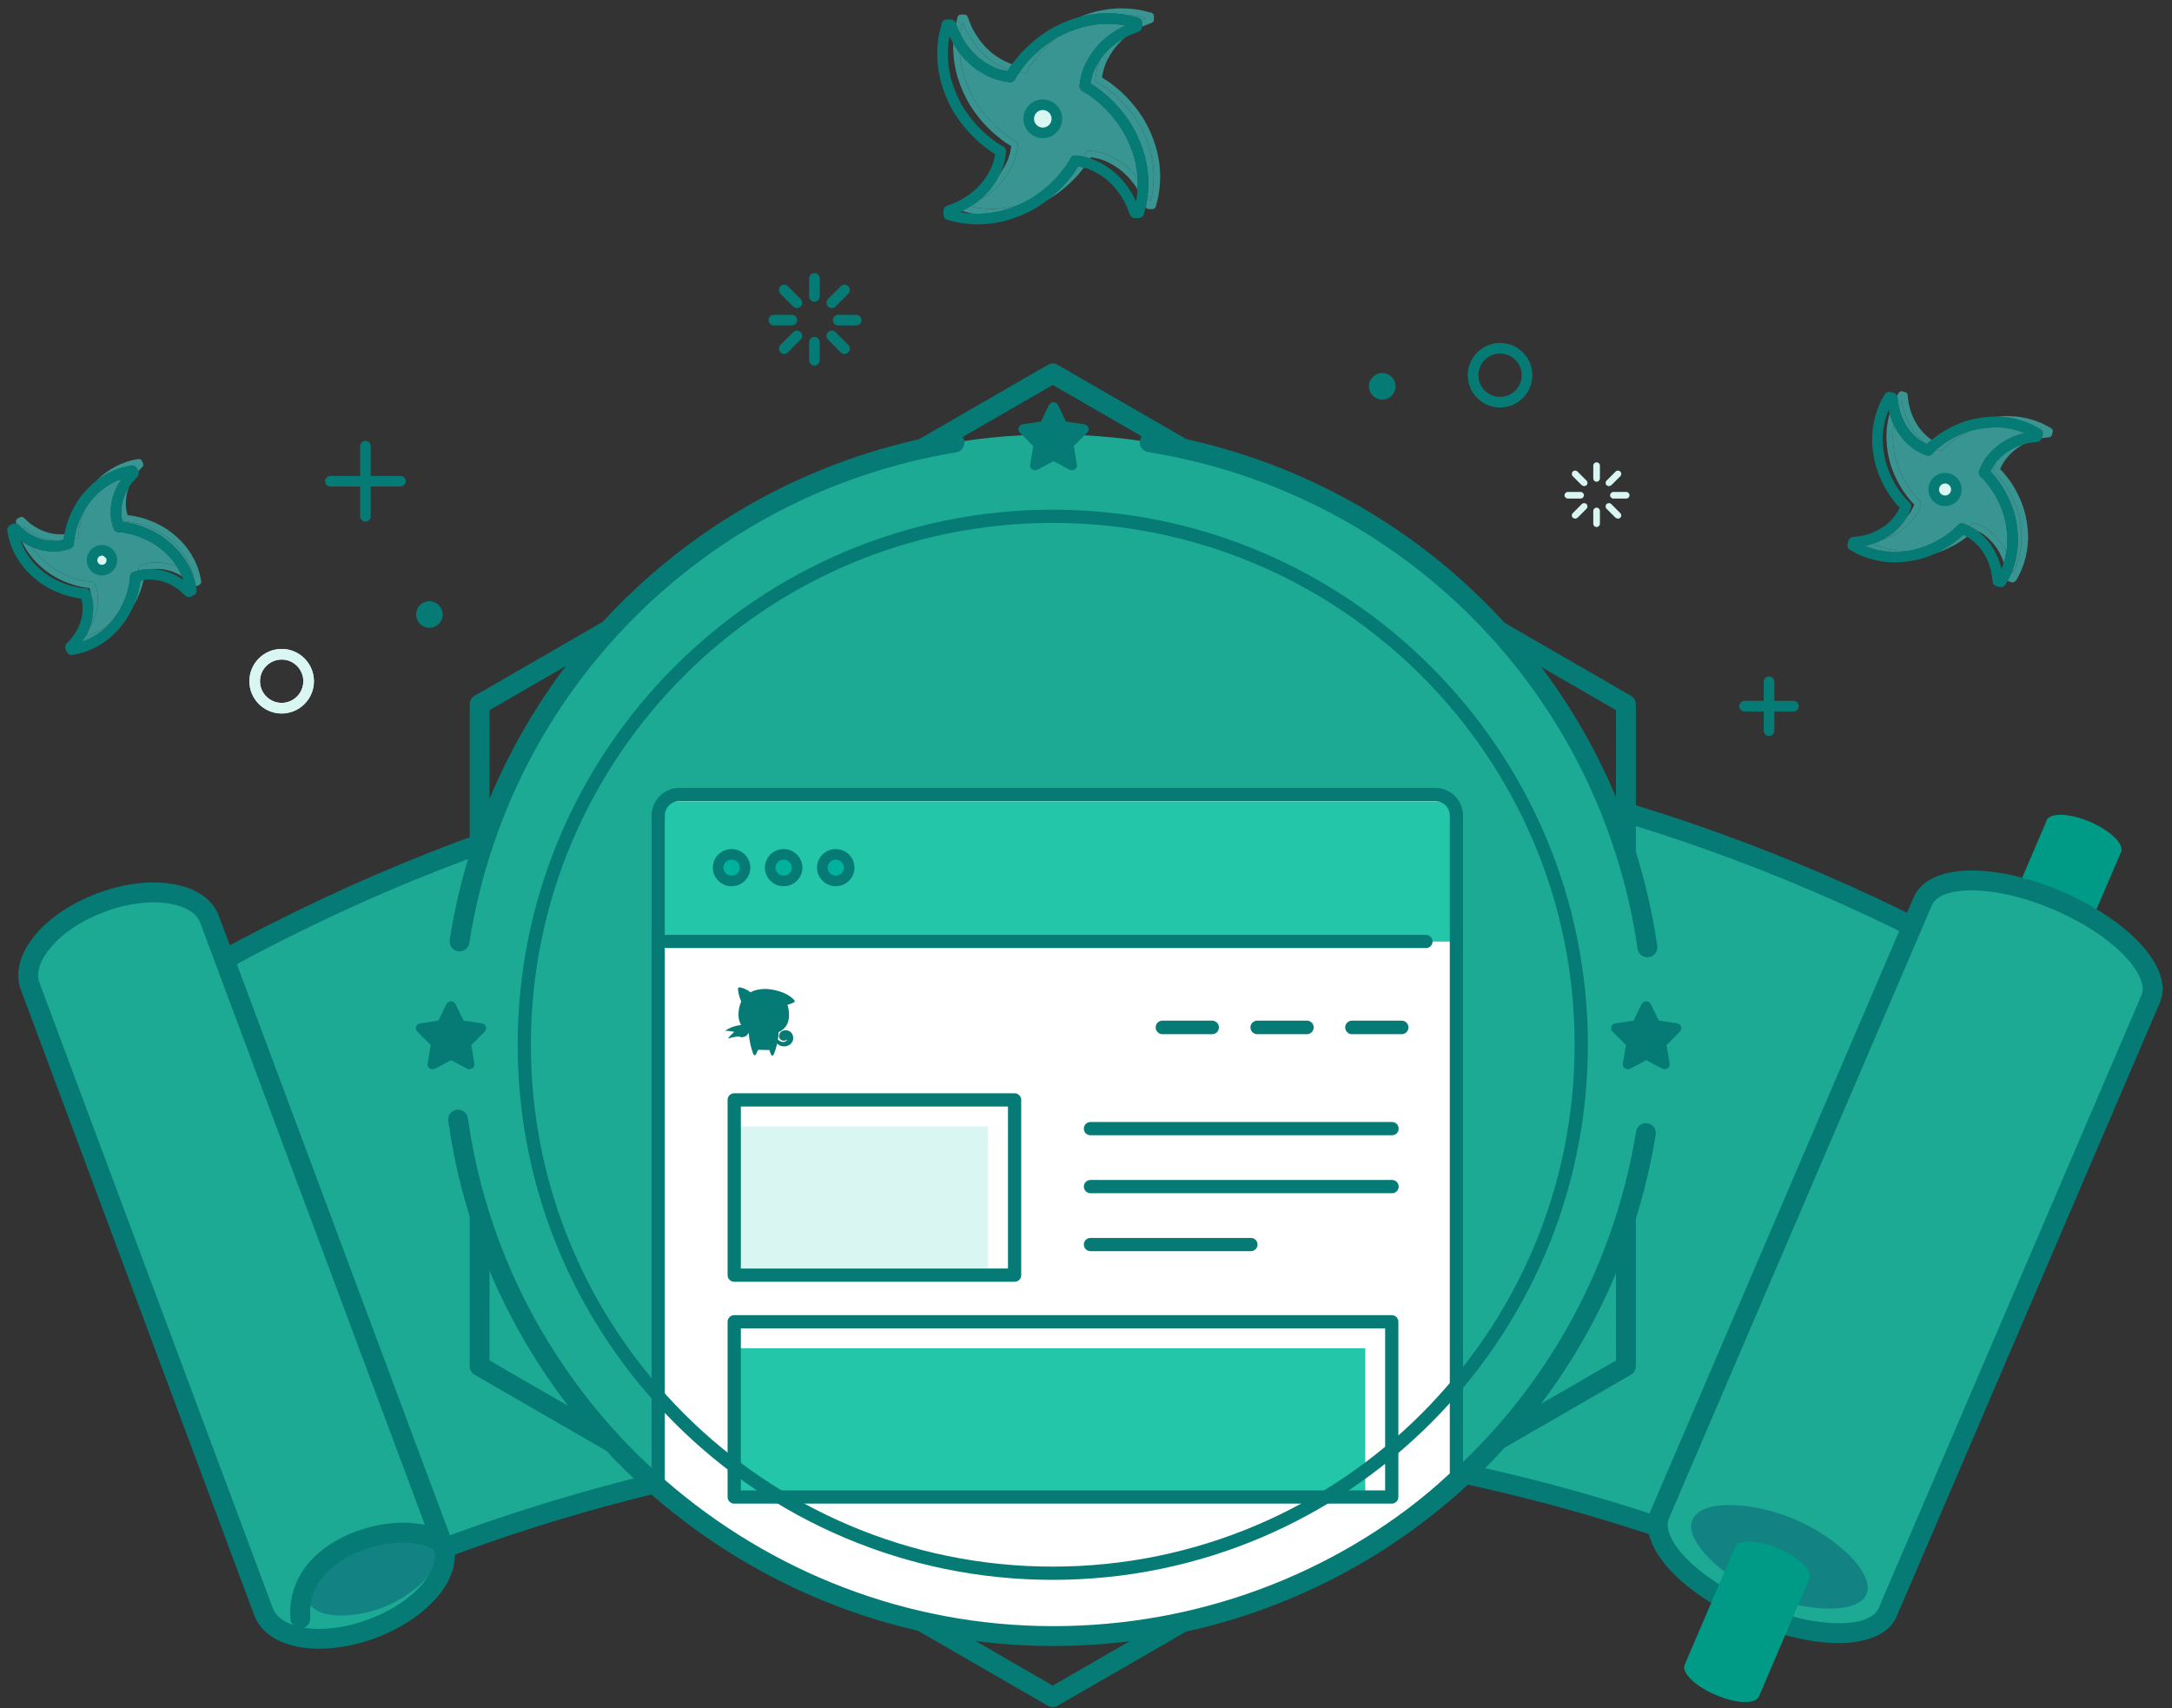 <?xml version="1.0" encoding="UTF-8"?>
<svg width="164px" height="129px" viewBox="0 0 164 129" version="1.1" xmlns="http://www.w3.org/2000/svg" xmlns:xlink="http://www.w3.org/1999/xlink" xmlns:sketch="http://www.bohemiancoding.com/sketch/ns">
    <rect x="0" y="0" width="164" height="129" fill="#333333" stroke="none"/>
    <!-- Generator: Sketch 3.3.3 (12081) - http://www.bohemiancoding.com/sketch -->
    <title>Imported Layers</title>
    <desc>Created with Sketch.</desc>
    <defs></defs>
    <g id="Page-1" stroke="none" stroke-width="1" fill="none" fill-rule="evenodd" sketch:type="MSPage">
        <g id="Imported-Layers" sketch:type="MSLayerGroup">
            <path d="M140.676,121.482 C103.728,104.055 61.089,103.812 24.265,120.752 C21.695,104.625 19.153,88.581 16.644,72.621 C58.007,49.881 108.128,49.881 149.491,72.621 C146.593,88.796 143.653,105.084 140.676,121.482" id="Fill-1" fill="#1DAA95" sketch:type="MSShapeGroup"></path>
            <path d="M140.676,122.232 C140.566,122.232 140.457,122.209 140.355,122.161 C103.531,104.79 61.331,104.526 24.578,121.434 C24.364,121.532 24.117,121.524 23.911,121.413 C23.704,121.303 23.561,121.102 23.524,120.87 C20.954,104.742 18.412,88.698 15.903,72.737 C15.855,72.426 16.006,72.116 16.283,71.964 C58.102,48.974 108.033,48.974 149.852,71.964 C150.134,72.119 150.285,72.437 150.229,72.753 C147.332,88.93 144.391,105.218 141.414,121.616 C141.372,121.846 141.227,122.043 141.019,122.149 C140.911,122.205 140.794,122.232 140.676,122.232 L140.676,122.232 Z M81.581,107.441 C101.517,107.441 121.48,111.76 140.111,120.391 C142.996,104.495 145.848,88.706 148.657,73.02 C107.541,50.62 58.58,50.622 17.468,73.025 C19.899,88.492 22.361,104.038 24.851,119.661 C42.901,111.512 62.231,107.441 81.581,107.441 L81.581,107.441 Z" id="Fill-2" fill="#067B75" sketch:type="MSShapeGroup"></path>
            <path d="M7.635,68.15 C3.895,69.545 1.498,72.379 2.282,74.479 L19.9,121.704 C20.684,123.804 24.351,124.376 28.09,122.981 C31.83,121.586 34.227,118.751 33.443,116.651 L15.825,69.427 C15.041,67.327 11.375,66.755 7.635,68.15" id="Fill-3" fill="#1DAA95" sketch:type="MSShapeGroup"></path>
            <path d="M33.13,116.612 C33.725,117.954 31.707,120.151 29.32,121.21 C26.934,122.269 23.905,122.31 23.309,120.968 C22.714,119.626 24.777,117.408 27.164,116.349 C29.551,115.291 32.534,115.269 33.13,116.612" id="Fill-4" fill="#128382" sketch:type="MSShapeGroup"></path>
            <path d="M22.678,122.956 C22.29,122.956 21.961,122.657 21.931,122.264 C21.744,119.84 22.947,117.746 25.318,116.368 C28.014,114.801 31.665,114.511 33.451,115.72 C33.795,115.952 33.885,116.418 33.653,116.761 C33.421,117.104 32.953,117.194 32.611,116.962 C31.446,116.175 28.405,116.31 26.071,117.665 C24.766,118.424 23.247,119.817 23.427,122.149 C23.458,122.561 23.149,122.922 22.736,122.954 L22.678,122.956" id="Fill-5" fill="#067B75" sketch:type="MSShapeGroup"></path>
            <path d="M24.115,124.494 C23.651,124.494 23.201,124.461 22.772,124.394 C20.944,124.11 19.676,123.247 19.197,121.966 L1.579,74.741 C1.102,73.461 1.495,71.977 2.689,70.565 C3.782,69.274 5.445,68.166 7.373,67.446 C9.3,66.727 11.282,66.473 12.954,66.736 C14.781,67.022 16.05,67.884 16.528,69.165 L34.147,116.39 C35.089,118.915 32.543,122.119 28.352,123.684 C26.921,124.218 25.458,124.494 24.115,124.494 L24.115,124.494 Z M7.897,68.853 C6.206,69.483 4.764,70.436 3.835,71.534 C3.007,72.514 2.705,73.467 2.985,74.217 L20.604,121.442 C20.879,122.182 21.753,122.717 23.002,122.912 C24.425,123.133 26.137,122.908 27.827,122.277 C31.458,120.923 33.299,118.41 32.74,116.913 L15.122,69.689 C14.745,68.676 13.457,68.333 12.723,68.219 C11.301,67.995 9.587,68.221 7.897,68.853 L7.897,68.853 Z" id="Fill-6" fill="#067B75" sketch:type="MSShapeGroup"></path>
            <path d="M154.613,61.785 L160.215,64.187 L156.405,73.072 L150.803,70.669 L154.613,61.785" id="Fill-7" fill="#009B87" sketch:type="MSShapeGroup"></path>
            <path d="M154.546,61.94 C154.803,61.341 156.265,61.394 157.812,62.057 C159.359,62.721 160.405,63.743 160.148,64.342 C159.891,64.941 158.429,64.889 156.882,64.225 C155.336,63.562 154.29,62.539 154.546,61.94" id="Fill-8" fill="#009B87" sketch:type="MSShapeGroup"></path>
            <path d="M132.325,121.792 C137.075,123.829 141.643,123.811 142.527,121.75 L162.391,75.426 C163.275,73.366 160.14,70.044 155.389,68.006 C150.637,65.969 146.069,65.988 145.186,68.048 L125.321,114.372 C124.438,116.433 127.573,119.755 132.325,121.792" id="Fill-9" fill="#1DAA95" sketch:type="MSShapeGroup"></path>
            <path d="M138.807,124.067 C136.875,124.067 134.505,123.543 132.028,122.482 C126.732,120.21 123.552,116.597 124.632,114.077 L144.496,67.752 C145.578,65.232 150.388,65.046 155.685,67.317 C158.074,68.343 160.157,69.719 161.548,71.192 C163.089,72.825 163.633,74.434 163.08,75.722 L143.216,122.046 C142.641,123.388 141.008,124.067 138.807,124.067 L138.807,124.067 Z M148.864,67.23 C147.274,67.23 146.177,67.64 145.875,68.344 L126.011,114.668 C125.395,116.107 127.957,119.104 132.62,121.102 C137.283,123.104 141.222,122.894 141.837,121.454 L161.701,75.13 C161.995,74.445 161.53,73.358 160.457,72.223 C159.204,70.895 157.299,69.642 155.093,68.696 C152.713,67.675 150.521,67.23 148.864,67.23 L148.864,67.23 Z" id="Fill-10" fill="#067B75" sketch:type="MSShapeGroup"></path>
            <path d="M127.791,114.743 C128.458,113.188 132.344,113.363 135.537,114.732 C138.731,116.101 141.597,118.822 140.93,120.378 C140.264,121.932 136.316,121.732 133.123,120.363 C129.93,118.993 127.124,116.298 127.791,114.743" id="Fill-11" fill="#128382" sketch:type="MSShapeGroup"></path>
            <path d="M134.282,116.931 C132.735,116.268 131.273,116.215 131.016,116.814 L127.206,125.699 C126.949,126.297 127.995,127.321 129.542,127.984 C131.089,128.647 132.551,128.7 132.808,128.101 L136.617,119.216 C136.874,118.617 135.829,117.594 134.282,116.931" id="Fill-12" fill="#009B87" sketch:type="MSShapeGroup"></path>
            <path d="M79.49,128.897 C79.36,128.897 79.231,128.863 79.115,128.796 L35.838,103.81 C35.606,103.676 35.463,103.428 35.463,103.16 L35.463,53.188 C35.463,52.92 35.606,52.672 35.838,52.538 L79.115,27.552 C79.348,27.417 79.633,27.417 79.865,27.552 L123.143,52.538 C123.375,52.672 123.518,52.92 123.518,53.188 L123.518,103.16 C123.518,103.428 123.375,103.676 123.143,103.81 L79.865,128.796 C79.749,128.863 79.62,128.897 79.49,128.897 L79.49,128.897 Z M36.963,102.727 L79.49,127.28 L122.018,102.727 L122.018,53.62 L79.49,29.067 L36.963,53.62 L36.963,102.727 L36.963,102.727 Z" id="Fill-13" fill="#067B75" sketch:type="MSShapeGroup"></path>
            <path d="M124.855,78.174 C124.855,103.228 104.544,123.539 79.49,123.539 C54.436,123.539 34.125,103.228 34.125,78.174 C34.125,53.119 54.436,32.809 79.49,32.809 C104.544,32.809 124.855,53.119 124.855,78.174" id="Fill-14" fill="#1DAA95" sketch:type="MSShapeGroup"></path>
            <path d="M105.374,29.171 C105.374,29.725 104.924,30.175 104.37,30.175 C103.816,30.175 103.366,29.725 103.366,29.171 C103.366,28.617 103.816,28.168 104.37,28.168 C104.924,28.168 105.374,28.617 105.374,29.171" id="Fill-15" fill="#067B75" sketch:type="MSShapeGroup"></path>
            <path d="M33.427,46.401 C33.427,46.955 32.977,47.405 32.423,47.405 C31.869,47.405 31.419,46.955 31.419,46.401 C31.419,45.847 31.869,45.397 32.423,45.397 C32.977,45.397 33.427,45.847 33.427,46.401" id="Fill-16" fill="#067B75" sketch:type="MSShapeGroup"></path>
            <path d="M82.182,32.29 C82.136,32.157 82.018,32.06 81.877,32.039 L80.495,31.834 L79.895,30.587 C79.832,30.456 79.696,30.372 79.548,30.372 C79.399,30.372 79.264,30.456 79.2,30.587 L78.6,31.834 L77.219,32.039 C77.077,32.06 76.959,32.157 76.913,32.29 C76.868,32.422 76.902,32.569 77.002,32.669 L78.015,33.679 L77.78,35.081 C77.756,35.223 77.817,35.364 77.937,35.447 L78.158,35.515 L78.343,35.469 L79.548,34.82 L80.752,35.469 L80.937,35.515 L81.158,35.447 C81.278,35.364 81.339,35.223 81.315,35.081 L81.081,33.679 L82.093,32.669 C82.193,32.569 82.228,32.422 82.182,32.29" id="Fill-17" fill="#067B75" sketch:type="MSShapeGroup"></path>
            <path d="M126.935,77.52 C126.889,77.388 126.771,77.291 126.629,77.269 L125.248,77.064 L124.647,75.817 C124.584,75.686 124.449,75.603 124.3,75.603 C124.152,75.603 124.017,75.686 123.953,75.817 L123.353,77.064 L121.972,77.269 C121.83,77.291 121.711,77.388 121.666,77.52 C121.62,77.653 121.655,77.799 121.755,77.899 L122.767,78.91 L122.532,80.312 C122.509,80.453 122.57,80.595 122.69,80.677 L122.911,80.746 L123.096,80.699 L124.3,80.051 L125.505,80.699 L125.69,80.746 L125.911,80.677 C126.031,80.595 126.092,80.453 126.068,80.312 L125.833,78.91 L126.846,77.899 C126.946,77.799 126.981,77.653 126.935,77.52" id="Fill-18" fill="#067B75" sketch:type="MSShapeGroup"></path>
            <path d="M36.688,77.52 C36.642,77.388 36.524,77.291 36.382,77.269 L35.001,77.064 L34.4,75.817 C34.337,75.686 34.202,75.603 34.054,75.603 C33.905,75.603 33.77,75.686 33.706,75.817 L33.106,77.064 L31.725,77.269 C31.583,77.291 31.465,77.388 31.419,77.52 C31.373,77.653 31.408,77.799 31.508,77.899 L32.52,78.91 L32.285,80.312 C32.261,80.453 32.323,80.595 32.443,80.677 L32.664,80.746 L32.849,80.699 L34.054,80.051 L35.258,80.699 L35.443,80.746 L35.664,80.677 C35.784,80.595 35.845,80.453 35.821,80.312 L35.587,78.91 L36.599,77.899 C36.699,77.799 36.733,77.653 36.688,77.52" id="Fill-19" fill="#067B75" sketch:type="MSShapeGroup"></path>
            <path d="M21.269,53.876 C19.925,53.876 18.832,52.783 18.832,51.439 C18.832,50.096 19.925,49.003 21.269,49.003 C22.612,49.003 23.705,50.096 23.705,51.439 C23.705,52.783 22.612,53.876 21.269,53.876 L21.269,53.876 Z M21.269,49.804 C20.366,49.804 19.633,50.537 19.633,51.439 C19.633,52.342 20.366,53.075 21.269,53.075 C22.171,53.075 22.904,52.342 22.904,51.439 C22.904,50.537 22.171,49.804 21.269,49.804 L21.269,49.804 Z" id="Fill-20" fill="#DAF6F2" sketch:type="MSShapeGroup"></path>
            <path d="M108.37,59.991 L51.296,59.991 C50.414,59.991 49.698,60.708 49.698,61.589 L49.698,112.942 C57.579,119.552 67.737,123.539 78.829,123.539 C90.889,123.539 102.131,119.113 110.257,111.436 L109.967,61.589 C109.967,60.708 109.251,59.991 108.37,59.991" id="Fill-21" fill="#FFFFFF" sketch:type="MSShapeGroup"></path>
            <path d="M105.109,85.722 L82.337,85.722 C82.061,85.722 81.837,85.498 81.837,85.222 C81.837,84.945 82.061,84.722 82.337,84.722 L105.109,84.722 C105.386,84.722 105.609,84.945 105.609,85.222 C105.609,85.498 105.386,85.722 105.109,85.722" id="Fill-22" fill="#067B75" sketch:type="MSShapeGroup"></path>
            <path d="M50.053,60.506 L109.772,60.506 L109.772,71.098 L50.053,71.098 L50.053,60.506 Z" id="Fill-23" fill="#24C6A9" sketch:type="MSShapeGroup"></path>
            <path d="M107.669,71.589 L50.339,71.589 C50.063,71.589 49.839,71.365 49.839,71.089 C49.839,70.813 50.063,70.589 50.339,70.589 L107.669,70.589 C107.945,70.589 108.169,70.813 108.169,71.089 C108.169,71.365 107.945,71.589 107.669,71.589" id="Fill-24" fill="#067B75" sketch:type="MSShapeGroup"></path>
            <path d="M60.023,75.579 C59.452,74.86 58.205,74.655 57.699,74.674 C57.311,74.689 56.97,74.755 56.664,74.924 C56.324,74.639 55.789,74.491 55.739,74.584 C55.677,74.698 55.818,75.302 55.966,75.63 C55.856,75.842 55.758,76.263 55.758,76.604 C55.758,76.924 55.833,77.18 55.956,77.391 C55.563,77.44 55.146,77.564 54.75,77.829 C55.037,77.836 55.275,77.874 55.44,77.92 L55.405,77.951 L55.333,78.015 L55.163,78.181 L55.153,78.191 L54.959,78.431 C55.436,78.266 55.811,78.24 55.897,78.296 C55.983,78.352 56.304,78.317 56.441,78.112 L56.54,77.996 C56.551,78.535 56.737,79.155 56.737,79.155 L56.738,79.155 L56.743,79.178 L56.856,79.529 L56.881,79.581 L56.878,79.582 L56.904,79.627 L56.92,79.652 L56.983,79.689 L56.993,79.685 L57.046,79.656 L57.091,79.596 L57.086,79.593 L57.118,79.534 L57.142,79.469 L57.244,79.271 L58.093,79.286 L58.186,79.552 L58.212,79.605 L58.208,79.606 L58.234,79.651 L58.25,79.676 L58.313,79.713 L58.323,79.709 L58.376,79.68 L58.399,79.65 L58.421,79.62 L58.417,79.616 L58.448,79.557 L58.472,79.493 L58.571,79.205 L58.574,79.194 L58.576,79.188 C58.576,79.188 58.625,79.029 58.677,78.802 L58.774,78.877 L58.838,78.917 L58.857,78.926 L58.868,78.933 L58.909,78.951 L58.914,78.954 L58.917,78.955 L58.951,78.969 L58.957,78.971 L59.003,78.986 L59.021,78.99 L59.07,79.001 L59.104,79.009 L59.121,79.009 L59.295,79.01 L59.231,79.008 L59.331,79.007 L59.57,78.923 L59.628,78.885 L59.655,78.863 L59.681,78.84 L59.7,78.823 L59.726,78.795 L59.771,78.741 C59.824,78.667 59.873,78.582 59.885,78.486 C59.945,78.014 59.61,77.815 59.399,77.799 C59.066,77.774 58.934,77.923 58.883,78.016 L58.818,78.217 C58.814,78.416 58.974,78.581 59.176,78.585 L59.179,78.584 L59.301,78.562 L59.349,78.54 L59.388,78.515 L59.439,78.481 L59.424,78.517 L59.412,78.54 L59.409,78.546 L59.398,78.561 L59.358,78.604 L59.254,78.661 L59.135,78.68 L59.077,78.676 L59.049,78.672 L59.021,78.665 L58.97,78.649 L58.924,78.629 L58.855,78.591 L58.737,78.508 C58.769,78.323 58.793,78.123 58.794,77.936 C59.263,77.717 59.572,77.317 59.579,76.672 C59.581,76.416 59.535,76.085 59.46,75.871 L59.512,75.858 L59.642,75.817 L59.707,75.793 L59.77,75.768 L59.878,75.719 L59.921,75.696 L59.953,75.678 L59.973,75.664 L59.979,75.659 L59.978,75.656 L59.97,75.66 L59.959,75.667 L60.023,75.579" id="Fill-25" fill="#067B75" sketch:type="MSShapeGroup"></path>
            <path d="M91.523,78.092 L87.773,78.092 C87.49,78.092 87.26,77.862 87.26,77.579 C87.26,77.296 87.49,77.067 87.773,77.067 L91.523,77.067 C91.807,77.067 92.036,77.296 92.036,77.579 C92.036,77.862 91.807,78.092 91.523,78.092" id="Fill-26" fill="#067B75" sketch:type="MSShapeGroup"></path>
            <path d="M98.679,78.092 L94.928,78.092 C94.645,78.092 94.416,77.862 94.416,77.579 C94.416,77.296 94.645,77.067 94.928,77.067 L98.679,77.067 C98.962,77.067 99.191,77.296 99.191,77.579 C99.191,77.862 98.962,78.092 98.679,78.092" id="Fill-27" fill="#067B75" sketch:type="MSShapeGroup"></path>
            <path d="M105.835,78.092 L102.083,78.092 C101.801,78.092 101.571,77.862 101.571,77.579 C101.571,77.296 101.801,77.067 102.083,77.067 L105.835,77.067 C106.118,77.067 106.347,77.296 106.347,77.579 C106.347,77.862 106.118,78.092 105.835,78.092" id="Fill-28" fill="#067B75" sketch:type="MSShapeGroup"></path>
            <path d="M105.109,90.099 L82.337,90.099 C82.061,90.099 81.837,89.875 81.837,89.599 C81.837,89.322 82.061,89.099 82.337,89.099 L105.109,89.099 C105.386,89.099 105.609,89.322 105.609,89.599 C105.609,89.875 105.386,90.099 105.109,90.099" id="Fill-29" fill="#067B75" sketch:type="MSShapeGroup"></path>
            <path d="M94.452,94.475 L82.337,94.475 C82.061,94.475 81.837,94.251 81.837,93.975 C81.837,93.698 82.061,93.475 82.337,93.475 L94.452,93.475 C94.729,93.475 94.952,93.698 94.952,93.975 C94.952,94.251 94.729,94.475 94.452,94.475" id="Fill-30" fill="#067B75" sketch:type="MSShapeGroup"></path>
            <path d="M55.439,85.053 L74.584,85.053 L74.584,96.285 L55.439,96.285 L55.439,85.053 Z" id="Fill-31" fill="#DAF6F2" sketch:type="MSShapeGroup"></path>
            <path d="M76.609,96.785 L55.439,96.785 C55.162,96.785 54.938,96.562 54.938,96.285 L54.938,83.052 C54.938,82.775 55.162,82.552 55.439,82.552 L76.609,82.552 C76.885,82.552 77.108,82.775 77.108,83.052 L77.108,96.285 C77.108,96.562 76.885,96.785 76.609,96.785 L76.609,96.785 Z M55.939,95.785 L76.109,95.785 L76.109,83.552 L55.939,83.552 L55.939,95.785 Z" id="Fill-32" fill="#067B75" sketch:type="MSShapeGroup"></path>
            <path d="M55.439,101.805 L103.085,101.805 L103.085,113.037 L55.439,113.037 L55.439,101.805 Z" id="Fill-33" fill="#24C6A9" sketch:type="MSShapeGroup"></path>
            <path d="M56.254,65.516 C56.254,66.07 55.799,66.519 55.239,66.519 C54.678,66.519 54.224,66.07 54.224,65.516 C54.224,64.961 54.678,64.512 55.239,64.512 C55.799,64.512 56.254,64.961 56.254,65.516" id="Fill-34" fill="#00B29E" sketch:type="MSShapeGroup"></path>
            <path d="M55.238,66.92 C54.458,66.92 53.823,66.29 53.823,65.516 C53.823,64.741 54.458,64.111 55.238,64.111 C56.019,64.111 56.654,64.741 56.654,65.516 C56.654,66.29 56.019,66.92 55.238,66.92 L55.238,66.92 Z M55.238,64.912 C54.9,64.912 54.624,65.183 54.624,65.516 C54.624,65.849 54.9,66.119 55.238,66.119 C55.578,66.119 55.854,65.849 55.854,65.516 C55.854,65.183 55.578,64.912 55.238,64.912 L55.238,64.912 Z" id="Fill-35" fill="#067B75" sketch:type="MSShapeGroup"></path>
            <path d="M60.186,65.516 C60.186,66.07 59.732,66.519 59.171,66.519 C58.611,66.519 58.157,66.07 58.157,65.516 C58.157,64.961 58.611,64.512 59.171,64.512 C59.732,64.512 60.186,64.961 60.186,65.516" id="Fill-36" fill="#00B29E" sketch:type="MSShapeGroup"></path>
            <path d="M59.171,66.92 C58.391,66.92 57.756,66.29 57.756,65.516 C57.756,64.741 58.391,64.111 59.171,64.111 C59.951,64.111 60.587,64.741 60.587,65.516 C60.587,66.29 59.951,66.92 59.171,66.92 L59.171,66.92 Z M59.171,64.912 C58.832,64.912 58.557,65.183 58.557,65.516 C58.557,65.849 58.832,66.119 59.171,66.119 C59.511,66.119 59.786,65.849 59.786,65.516 C59.786,65.183 59.511,64.912 59.171,64.912 L59.171,64.912 Z" id="Fill-37" fill="#067B75" sketch:type="MSShapeGroup"></path>
            <path d="M64.119,65.516 C64.119,66.07 63.665,66.519 63.104,66.519 C62.543,66.519 62.089,66.07 62.089,65.516 C62.089,64.961 62.543,64.512 63.104,64.512 C63.665,64.512 64.119,64.961 64.119,65.516" id="Fill-38" fill="#00B29E" sketch:type="MSShapeGroup"></path>
            <path d="M63.105,66.92 C62.324,66.92 61.688,66.29 61.688,65.516 C61.688,64.741 62.324,64.111 63.105,64.111 C63.885,64.111 64.52,64.741 64.52,65.516 C64.52,66.29 63.885,66.92 63.105,66.92 L63.105,66.92 Z M63.105,64.912 C62.765,64.912 62.489,65.183 62.489,65.516 C62.489,65.849 62.765,66.119 63.105,66.119 C63.443,66.119 63.719,65.849 63.719,65.516 C63.719,65.183 63.443,64.912 63.105,64.912 L63.105,64.912 Z" id="Fill-39" fill="#067B75" sketch:type="MSShapeGroup"></path>
            <path d="M105.086,113.538 L55.439,113.538 C55.162,113.538 54.938,113.314 54.938,113.038 L54.938,99.804 C54.938,99.527 55.162,99.304 55.439,99.304 L105.086,99.304 C105.362,99.304 105.586,99.527 105.586,99.804 L105.586,113.038 C105.586,113.314 105.362,113.538 105.086,113.538 L105.086,113.538 Z M55.939,112.538 L104.587,112.538 L104.587,100.304 L55.939,100.304 L55.939,112.538 Z" id="Fill-40" fill="#067B75" sketch:type="MSShapeGroup"></path>
            <path d="M78.829,124.038 C68.452,124.038 57.992,120.058 49.376,112.83 C49.263,112.735 49.197,112.595 49.197,112.447 L49.197,61.589 C49.197,60.433 50.139,59.491 51.295,59.491 L108.37,59.491 C109.526,59.491 110.468,60.433 110.468,61.589 L110.468,111.474 C110.468,111.611 110.411,111.742 110.312,111.837 C101.981,119.705 90.801,124.038 78.829,124.038 L78.829,124.038 Z M50.197,112.213 C58.6,119.196 68.758,123.038 78.829,123.038 C90.47,123.038 101.342,118.856 109.468,111.258 L109.468,61.589 C109.468,60.983 108.976,60.491 108.37,60.491 L51.295,60.491 C50.689,60.491 50.197,60.983 50.197,61.589 L50.197,112.213 L50.197,112.213 Z" id="Fill-41" fill="#067B75" sketch:type="MSShapeGroup"></path>
            <path d="M34.696,71.836 L34.579,71.827 C34.17,71.763 33.891,71.379 33.954,70.97 C37.04,51.303 52.311,35.914 71.952,32.675 C72.356,32.605 72.747,32.884 72.814,33.293 C72.882,33.702 72.604,34.088 72.196,34.155 C53.194,37.288 38.422,52.177 35.437,71.202 C35.378,71.572 35.06,71.836 34.696,71.836" id="Fill-42" fill="#067B75" sketch:type="MSShapeGroup"></path>
            <path d="M79.51,124.288 C56.649,124.288 37.018,107.243 33.845,84.64 C33.788,84.229 34.073,83.85 34.483,83.792 C34.885,83.742 35.273,84.021 35.331,84.431 C38.4,106.298 57.393,122.788 79.51,122.788 C101.479,122.788 119.994,107.079 123.537,85.436 C123.604,85.027 123.994,84.748 124.399,84.817 C124.808,84.884 125.084,85.269 125.018,85.678 C121.356,108.05 102.217,124.288 79.51,124.288" id="Fill-43" fill="#067B75" sketch:type="MSShapeGroup"></path>
            <path d="M124.392,72.281 C124.025,72.281 123.705,72.013 123.65,71.64 C120.815,52.322 105.961,37.249 86.686,34.133 C86.277,34.066 85.999,33.682 86.066,33.273 C86.132,32.863 86.512,32.585 86.926,32.652 C106.85,35.873 122.204,51.453 125.135,71.423 C125.194,71.832 124.911,72.213 124.502,72.274 L124.392,72.281" id="Fill-44" fill="#067B75" sketch:type="MSShapeGroup"></path>
            <path d="M151.08,44.337 L150.979,44.323 L150.751,44.264 C150.592,44.223 150.474,44.087 150.455,43.924 L150.409,43.532 C150.397,43.409 150.351,43.087 150.199,42.649 C150.142,42.468 150.067,42.294 149.974,42.119 C149.911,41.973 149.834,41.858 149.761,41.744 L149.642,41.555 C149.408,41.24 149.102,40.931 148.782,40.693 C148.621,40.581 148.443,40.482 148.236,40.389 L148.147,40.474 C147.956,40.661 147.711,40.843 147.464,41.024 L147.278,41.159 C146.602,41.605 145.871,41.949 145.147,42.17 C144.444,42.37 143.715,42.46 142.971,42.469 L142.707,42.453 C142.453,42.436 142.214,42.421 141.983,42.372 C141.71,42.332 141.43,42.266 141.176,42.184 C140.754,42.057 140.352,41.894 140.056,41.727 L139.697,41.528 C139.537,41.44 139.457,41.255 139.502,41.078 L139.561,40.85 C139.602,40.689 139.737,40.572 139.902,40.552 L140.295,40.507 C140.417,40.494 140.739,40.449 141.175,40.296 C141.356,40.238 141.532,40.165 141.705,40.072 C141.854,40.008 141.967,39.933 142.08,39.859 L142.272,39.74 C142.585,39.506 142.894,39.201 143.133,38.879 C143.245,38.719 143.345,38.54 143.437,38.335 L143.352,38.244 C143.164,38.054 142.983,37.807 142.802,37.56 L142.667,37.376 C142.222,36.7 141.878,35.969 141.656,35.243 C141.455,34.538 141.353,33.788 141.358,33.068 L141.373,32.813 C141.387,32.557 141.404,32.313 141.453,32.08 C141.493,31.809 141.559,31.529 141.642,31.273 C141.767,30.855 141.93,30.454 142.1,30.152 L142.299,29.792 C142.387,29.633 142.574,29.558 142.748,29.599 L142.975,29.657 C143.136,29.699 143.254,29.834 143.274,29.999 L143.319,30.39 C143.332,30.514 143.377,30.836 143.53,31.274 C143.587,31.455 143.662,31.629 143.754,31.804 C143.818,31.95 143.895,32.064 143.968,32.179 L144.087,32.367 C144.321,32.683 144.626,32.992 144.946,33.229 C145.107,33.342 145.286,33.441 145.492,33.534 L145.581,33.449 C145.772,33.262 146.017,33.081 146.264,32.901 L146.45,32.764 C147.127,32.319 147.856,31.974 148.581,31.753 C149.27,31.557 150.004,31.454 150.713,31.454 L150.758,31.454 L151.022,31.471 C151.276,31.487 151.515,31.502 151.745,31.551 C152.02,31.592 152.3,31.656 152.553,31.74 C152.974,31.866 153.376,32.029 153.673,32.196 L154.032,32.395 C154.192,32.483 154.271,32.668 154.227,32.845 L154.168,33.073 C154.127,33.233 153.991,33.352 153.826,33.371 L153.434,33.416 C153.311,33.429 152.99,33.474 152.554,33.627 C152.372,33.685 152.197,33.758 152.023,33.851 C151.874,33.915 151.76,33.991 151.646,34.066 L151.459,34.183 C151.144,34.417 150.835,34.722 150.596,35.044 C150.483,35.205 150.384,35.383 150.291,35.588 L150.377,35.679 C150.565,35.869 150.746,36.116 150.926,36.363 L151.062,36.547 C151.507,37.224 151.851,37.954 152.073,38.678 C152.272,39.381 152.375,40.131 152.371,40.855 L152.355,41.108 C152.341,41.363 152.325,41.601 152.278,41.829 C152.234,42.12 152.169,42.396 152.086,42.651 C151.962,43.068 151.799,43.47 151.629,43.77 L151.43,44.131 C151.358,44.26 151.223,44.337 151.08,44.337 M148.137,39.515 L148.279,39.541 C148.65,39.683 148.968,39.848 149.249,40.044 C149.642,40.335 150.004,40.702 150.307,41.112 L150.432,41.31 C150.531,41.462 150.63,41.618 150.697,41.777 C150.799,41.968 150.892,42.187 150.958,42.398 C151.023,42.587 151.081,42.785 151.124,42.977 C151.188,42.824 151.256,42.637 151.322,42.412 C151.395,42.191 151.45,41.956 151.488,41.7 L151.493,41.674 C151.534,41.48 151.544,41.277 151.556,41.063 L151.571,40.823 C151.574,40.201 151.483,39.529 151.305,38.905 C151.108,38.259 150.796,37.599 150.406,37.006 L150.28,36.835 C150.123,36.619 149.968,36.403 149.79,36.223 L149.651,36.083 L149.531,35.968 C149.422,35.857 149.388,35.692 149.443,35.546 C149.585,35.175 149.75,34.857 149.946,34.576 C150.24,34.181 150.608,33.819 151.016,33.518 L151.212,33.394 C151.365,33.294 151.522,33.196 151.681,33.129 C151.869,33.027 152.089,32.934 152.302,32.868 C152.489,32.802 152.688,32.745 152.879,32.701 C152.727,32.639 152.539,32.569 152.315,32.502 C152.094,32.43 151.858,32.376 151.602,32.338 C151.386,32.292 151.186,32.282 150.974,32.269 L150.725,32.253 C150.087,32.297 149.433,32.343 148.808,32.52 C148.162,32.718 147.503,33.029 146.909,33.419 L146.735,33.547 C146.52,33.705 146.305,33.859 146.125,34.036 L145.985,34.175 L145.871,34.294 C145.76,34.403 145.593,34.438 145.45,34.382 C145.078,34.24 144.761,34.075 144.479,33.879 C144.086,33.588 143.724,33.221 143.422,32.811 L143.297,32.613 C143.197,32.461 143.098,32.305 143.032,32.146 C142.93,31.955 142.837,31.736 142.77,31.524 C142.705,31.336 142.647,31.137 142.605,30.947 C142.541,31.099 142.473,31.286 142.406,31.511 C142.334,31.732 142.278,31.967 142.241,32.224 C142.195,32.443 142.184,32.646 142.172,32.861 L142.157,33.1 C142.153,33.719 142.245,34.391 142.424,35.018 C142.621,35.664 142.933,36.324 143.322,36.917 L143.448,37.088 C143.605,37.304 143.761,37.52 143.939,37.7 L144.078,37.84 L144.197,37.955 C144.307,38.066 144.341,38.231 144.285,38.377 C144.144,38.748 143.979,39.065 143.783,39.347 C143.49,39.742 143.122,40.104 142.714,40.405 L142.514,40.531 C142.362,40.63 142.206,40.727 142.048,40.794 C141.86,40.896 141.64,40.988 141.427,41.055 C141.239,41.121 141.041,41.178 140.85,41.222 C141.002,41.284 141.189,41.354 141.414,41.421 C141.635,41.493 141.869,41.547 142.126,41.585 C142.343,41.631 142.543,41.641 142.755,41.653 L143.004,41.67 C143.658,41.698 144.297,41.58 144.92,41.402 C145.567,41.205 146.226,40.894 146.82,40.504 L146.992,40.377 C147.207,40.22 147.422,40.064 147.602,39.888 L147.744,39.746 L147.858,39.629 C147.934,39.555 148.034,39.515 148.137,39.515" id="Fill-45" fill="#067B75" sketch:type="MSShapeGroup"></path>
            <path d="M150.777,34.819 C150.713,34.893 150.652,34.968 150.596,35.044 C150.483,35.205 150.384,35.383 150.291,35.588 L150.377,35.679 C150.565,35.869 150.746,36.116 150.926,36.363 L151.062,36.547 C151.507,37.224 151.851,37.954 152.073,38.678 C152.272,39.381 152.375,40.131 152.371,40.855 L152.355,41.108 C152.341,41.363 152.325,41.601 152.278,41.829 C152.234,42.12 152.169,42.396 152.086,42.651 C152.043,42.796 151.995,42.939 151.944,43.077 C151.954,43.141 151.963,43.204 151.969,43.263 L151.972,43.284 L151.985,43.259 C152.071,43.106 152.238,42.777 152.393,42.258 C152.467,42.028 152.523,41.782 152.562,41.524 L152.565,41.51 C152.606,41.317 152.618,41.106 152.632,40.883 L152.648,40.636 C152.651,39.989 152.557,39.302 152.374,38.666 C152.174,38.006 151.857,37.332 151.457,36.723 L151.322,36.539 C151.155,36.311 150.997,36.095 150.822,35.916 L150.672,35.767 L150.563,35.663 L150.509,35.403 C150.592,35.187 150.68,34.995 150.777,34.819 M154.149,32.492 C154.172,32.522 154.192,32.554 154.207,32.588 C154.232,32.585 154.258,32.582 154.282,32.579 L154.306,32.576 L154.28,32.561 C154.245,32.542 154.201,32.519 154.149,32.492 M142.992,32.07 C142.959,32.255 142.948,32.444 142.937,32.643 L142.92,32.893 C142.917,33.537 143.01,34.225 143.192,34.863 C143.395,35.526 143.713,36.198 144.111,36.805 L144.244,36.986 C144.411,37.216 144.569,37.432 144.746,37.614 L144.889,37.756 L145.005,37.865 L145.058,38.123 C144.921,38.482 144.763,38.788 144.574,39.059 C144.293,39.436 143.938,39.787 143.54,40.08 L143.347,40.203 C143.207,40.294 143.063,40.387 142.906,40.453 C142.712,40.557 142.502,40.645 142.301,40.708 C142.229,40.733 142.156,40.757 142.082,40.779 C142.071,40.784 142.059,40.789 142.048,40.794 C141.865,40.893 141.653,40.983 141.445,41.049 C141.627,41.138 141.907,41.258 142.288,41.372 C142.517,41.446 142.763,41.503 143.023,41.542 C143.231,41.586 143.441,41.599 143.665,41.612 L143.884,41.626 C144.234,41.579 144.579,41.5 144.92,41.402 C145.567,41.205 146.226,40.894 146.82,40.504 L146.992,40.377 C147.207,40.22 147.422,40.064 147.602,39.888 L147.744,39.746 L147.858,39.629 C147.934,39.555 148.034,39.515 148.137,39.515 L148.279,39.541 C148.43,39.599 148.573,39.66 148.707,39.726 L148.783,39.649 L148.883,39.544 L149.056,39.473 L149.142,39.489 C149.5,39.625 149.805,39.784 150.079,39.973 C150.458,40.255 150.809,40.612 151.1,41.007 L151.219,41.194 C151.311,41.336 151.406,41.482 151.473,41.641 C151.479,41.653 151.486,41.666 151.493,41.678 L151.493,41.674 C151.534,41.48 151.544,41.277 151.556,41.063 L151.571,40.823 C151.574,40.201 151.483,39.529 151.305,38.905 C151.108,38.259 150.796,37.599 150.406,37.006 L150.28,36.835 C150.123,36.619 149.968,36.403 149.79,36.223 L149.651,36.083 L149.531,35.968 C149.422,35.857 149.388,35.692 149.443,35.546 C149.585,35.175 149.75,34.857 149.946,34.576 C150.24,34.181 150.608,33.819 151.016,33.518 L151.212,33.394 C151.365,33.294 151.522,33.196 151.681,33.129 C151.869,33.027 152.089,32.934 152.302,32.868 C152.489,32.802 152.688,32.745 152.879,32.701 C152.727,32.639 152.539,32.569 152.315,32.502 C152.094,32.43 151.858,32.376 151.602,32.338 C151.386,32.292 151.186,32.282 150.974,32.269 L150.725,32.253 C150.087,32.297 149.433,32.343 148.808,32.52 C148.773,32.531 148.739,32.542 148.704,32.553 C148.373,32.709 148.049,32.89 147.743,33.091 L147.565,33.221 C147.334,33.39 147.116,33.549 146.935,33.725 L146.79,33.871 L146.682,33.985 L146.424,34.038 C146.352,34.011 146.282,33.982 146.214,33.953 C146.183,33.98 146.154,34.008 146.125,34.036 L145.985,34.175 L145.871,34.294 C145.796,34.369 145.694,34.408 145.591,34.408 C145.543,34.408 145.495,34.399 145.45,34.382 C145.078,34.24 144.761,34.075 144.479,33.879 C144.086,33.588 143.724,33.221 143.422,32.811 L143.297,32.613 C143.197,32.461 143.098,32.305 143.032,32.146 C143.018,32.121 143.005,32.096 142.992,32.07 M143.596,30.242 L143.581,30.269 C143.531,30.356 143.456,30.502 143.371,30.709 C143.403,30.861 143.453,31.052 143.53,31.274 C143.587,31.455 143.662,31.629 143.754,31.804 C143.818,31.95 143.895,32.064 143.968,32.179 L144.087,32.367 C144.321,32.683 144.626,32.992 144.946,33.229 C145.087,33.328 145.241,33.416 145.415,33.499 C145.064,33.226 144.739,32.891 144.467,32.52 L144.345,32.329 C144.255,32.19 144.161,32.045 144.094,31.888 C143.993,31.697 143.904,31.487 143.839,31.282 C143.718,30.934 143.629,30.562 143.599,30.266 L143.596,30.242" id="Fill-46" fill="#389591" sketch:type="MSShapeGroup"></path>
            <path d="M142.082,40.779 C141.804,40.863 141.522,40.924 141.286,40.949 L141.263,40.952 L141.288,40.966 C141.328,40.989 141.381,41.017 141.445,41.049 C141.653,40.983 141.865,40.893 142.048,40.794 C142.059,40.789 142.071,40.784 142.082,40.779 M148.137,39.515 C148.034,39.515 147.934,39.555 147.858,39.629 L147.744,39.746 L147.602,39.888 C147.422,40.064 147.207,40.22 146.992,40.377 L146.82,40.504 C146.226,40.894 145.567,41.205 144.92,41.402 C144.579,41.5 144.234,41.579 143.884,41.626 L143.912,41.628 C144.569,41.627 145.245,41.537 145.882,41.355 C146.547,41.151 147.22,40.834 147.824,40.436 L147.994,40.312 C148.228,40.141 148.448,39.98 148.633,39.801 L148.707,39.726 C148.573,39.66 148.43,39.599 148.279,39.541 L148.137,39.515 M151.655,31.901 C150.985,31.915 150.322,31.991 149.686,32.173 C149.358,32.272 149.027,32.401 148.704,32.553 C148.739,32.542 148.773,32.531 148.808,32.52 C149.433,32.343 150.087,32.297 150.725,32.253 L150.974,32.269 C151.186,32.282 151.386,32.292 151.602,32.338 C151.858,32.376 152.094,32.43 152.315,32.502 C152.539,32.569 152.727,32.639 152.879,32.701 C152.688,32.745 152.489,32.802 152.302,32.868 C152.089,32.934 151.869,33.027 151.681,33.129 C151.522,33.196 151.365,33.294 151.212,33.394 L151.016,33.518 C150.608,33.819 150.24,34.181 149.946,34.576 C149.75,34.857 149.585,35.175 149.443,35.546 C149.388,35.692 149.422,35.857 149.531,35.968 L149.651,36.083 L149.79,36.223 C149.968,36.403 150.123,36.619 150.28,36.835 L150.406,37.006 C150.796,37.599 151.108,38.259 151.305,38.905 C151.483,39.529 151.574,40.201 151.571,40.823 L151.556,41.063 C151.544,41.277 151.534,41.48 151.493,41.674 L151.493,41.678 C151.586,41.858 151.668,42.055 151.728,42.247 C151.825,42.526 151.901,42.82 151.944,43.077 C151.995,42.939 152.043,42.796 152.086,42.651 C152.169,42.396 152.234,42.12 152.278,41.829 C152.325,41.601 152.341,41.363 152.355,41.108 L152.371,40.855 C152.375,40.131 152.272,39.381 152.073,38.678 C151.851,37.954 151.507,37.224 151.062,36.547 L150.926,36.363 C150.746,36.116 150.565,35.869 150.377,35.679 L150.291,35.588 C150.384,35.383 150.483,35.205 150.596,35.044 C150.652,34.968 150.713,34.893 150.777,34.819 C150.844,34.695 150.917,34.579 150.995,34.468 C151.274,34.09 151.631,33.74 152.027,33.447 L152.218,33.326 C152.358,33.236 152.502,33.141 152.659,33.075 C152.855,32.971 153.066,32.882 153.267,32.819 C153.584,32.708 153.924,32.625 154.207,32.588 C154.192,32.554 154.172,32.522 154.149,32.492 C153.968,32.401 153.68,32.274 153.278,32.155 C153.048,32.081 152.804,32.025 152.544,31.985 C152.338,31.941 152.129,31.93 151.908,31.917 L151.655,31.901 M143.371,30.709 C143.309,30.862 143.241,31.048 143.175,31.269 C143.101,31.498 143.044,31.743 143.005,32.003 C143.001,32.025 142.996,32.047 142.992,32.07 C143.005,32.096 143.018,32.121 143.032,32.146 C143.098,32.305 143.197,32.461 143.297,32.613 L143.422,32.811 C143.724,33.221 144.086,33.588 144.479,33.879 C144.761,34.075 145.078,34.24 145.45,34.382 C145.495,34.399 145.543,34.408 145.591,34.408 C145.694,34.408 145.796,34.369 145.871,34.294 L145.985,34.175 L146.125,34.036 C146.154,34.008 146.183,33.98 146.214,33.953 C145.943,33.836 145.704,33.705 145.488,33.554 C145.463,33.536 145.439,33.517 145.415,33.499 C145.241,33.416 145.087,33.328 144.946,33.229 C144.626,32.992 144.321,32.683 144.087,32.367 L143.968,32.179 C143.895,32.064 143.818,31.95 143.754,31.804 C143.662,31.629 143.587,31.455 143.53,31.274 C143.453,31.052 143.403,30.861 143.371,30.709" id="Fill-47" fill="#067B75" sketch:type="MSShapeGroup"></path>
            <path d="M152.793,33.55 C152.718,33.572 152.638,33.597 152.554,33.627 C152.372,33.685 152.197,33.758 152.023,33.851 C151.874,33.915 151.76,33.991 151.646,34.066 L151.459,34.183 C151.219,34.362 150.982,34.582 150.777,34.819 C150.68,34.995 150.592,35.187 150.509,35.403 L150.563,35.663 L150.672,35.767 L150.822,35.916 C150.997,36.095 151.155,36.311 151.322,36.539 L151.457,36.723 C151.857,37.332 152.174,38.006 152.374,38.666 C152.557,39.302 152.651,39.989 152.648,40.636 L152.632,40.883 C152.618,41.106 152.606,41.317 152.565,41.51 L152.562,41.524 C152.523,41.782 152.467,42.028 152.393,42.258 C152.238,42.777 152.071,43.106 151.985,43.259 L151.972,43.284 L151.969,43.263 C151.963,43.204 151.954,43.141 151.944,43.077 C151.848,43.335 151.74,43.575 151.629,43.77 L151.589,43.842 C151.621,43.877 151.663,43.904 151.711,43.916 L151.939,43.975 L152,43.982 L152.214,43.856 L152.411,43.496 C152.575,43.206 152.734,42.817 152.859,42.403 C152.939,42.153 153,41.885 153.043,41.605 C153.091,41.377 153.104,41.151 153.118,40.911 L153.135,40.656 C153.139,39.947 153.038,39.212 152.842,38.528 C152.627,37.821 152.289,37.104 151.857,36.442 L151.715,36.251 C151.545,36.018 151.369,35.779 151.179,35.584 L151.024,35.429 C151.135,35.167 151.253,34.949 151.391,34.753 C151.638,34.419 151.958,34.104 152.298,33.853 L152.483,33.735 C152.582,33.671 152.682,33.605 152.793,33.55 M151.676,31.413 L151.631,31.413 C151.361,31.413 151.088,31.428 150.816,31.458 L151.022,31.471 C151.276,31.487 151.515,31.502 151.745,31.551 C152.02,31.592 152.3,31.656 152.553,31.74 C152.974,31.866 153.376,32.029 153.673,32.196 L154.032,32.395 C154.078,32.42 154.117,32.453 154.149,32.492 C154.201,32.519 154.245,32.542 154.28,32.561 L154.306,32.576 L154.282,32.579 C154.258,32.582 154.232,32.585 154.207,32.588 C154.241,32.667 154.249,32.757 154.227,32.845 L154.168,33.073 C154.167,33.078 154.165,33.082 154.164,33.087 C154.224,33.077 154.281,33.069 154.336,33.064 L154.728,33.018 C154.827,33.006 154.91,32.934 154.936,32.836 L154.994,32.608 C155.022,32.502 154.974,32.389 154.877,32.335 L154.516,32.136 C154.227,31.972 153.836,31.813 153.423,31.69 C153.174,31.609 152.902,31.546 152.631,31.506 C152.403,31.457 152.177,31.443 151.937,31.43 L151.676,31.413 M142.677,31.23 C142.612,31.448 142.56,31.682 142.526,31.917 C142.477,32.145 142.464,32.373 142.449,32.615 L142.433,32.872 C142.429,33.58 142.53,34.315 142.725,35.001 C142.942,35.712 143.28,36.427 143.711,37.084 L143.851,37.275 C144.021,37.507 144.197,37.748 144.388,37.944 L144.542,38.099 C144.435,38.357 144.316,38.576 144.178,38.775 C144.122,38.85 144.063,38.923 144.001,38.996 C143.933,39.119 143.86,39.236 143.783,39.347 C143.49,39.742 143.122,40.104 142.714,40.405 L142.514,40.531 C142.373,40.623 142.229,40.713 142.082,40.779 C142.156,40.757 142.229,40.733 142.301,40.708 C142.502,40.645 142.712,40.557 142.906,40.453 C143.063,40.387 143.207,40.294 143.347,40.203 L143.54,40.08 C143.938,39.787 144.293,39.436 144.574,39.059 C144.763,38.788 144.921,38.482 145.058,38.123 L145.005,37.865 L144.889,37.756 L144.746,37.614 C144.569,37.432 144.411,37.216 144.244,36.986 L144.111,36.805 C143.713,36.198 143.395,35.526 143.192,34.863 C143.01,34.225 142.917,33.537 142.92,32.893 L142.937,32.643 C142.948,32.444 142.959,32.255 142.992,32.07 C142.906,31.898 142.828,31.709 142.77,31.524 C142.737,31.428 142.706,31.329 142.677,31.23 M143.57,29.546 C143.484,29.546 143.399,29.591 143.354,29.67 L143.24,29.878 C143.257,29.916 143.269,29.956 143.274,29.999 L143.319,30.39 C143.325,30.451 143.34,30.561 143.371,30.709 C143.456,30.502 143.531,30.356 143.581,30.269 L143.596,30.242 L143.599,30.266 C143.629,30.562 143.718,30.934 143.839,31.282 C143.904,31.487 143.993,31.697 144.094,31.888 C144.161,32.045 144.255,32.19 144.345,32.329 L144.467,32.52 C144.739,32.891 145.064,33.226 145.415,33.499 C145.44,33.51 145.466,33.522 145.492,33.534 L145.581,33.449 C145.663,33.369 145.754,33.29 145.852,33.212 C145.825,33.194 145.798,33.176 145.772,33.158 C145.439,32.91 145.122,32.589 144.872,32.249 L144.755,32.064 C144.677,31.943 144.596,31.822 144.534,31.679 C144.439,31.496 144.36,31.313 144.302,31.128 C144.191,30.808 144.111,30.474 144.083,30.212 L144.037,29.819 C144.026,29.72 143.953,29.637 143.856,29.611 L143.628,29.553 C143.609,29.548 143.589,29.546 143.57,29.546" id="Fill-48" fill="#389591" sketch:type="MSShapeGroup"></path>
            <path d="M144.001,38.996 C143.786,39.246 143.534,39.48 143.27,39.675 L143.081,39.794 C142.954,39.877 142.833,39.955 142.698,40.013 C142.511,40.112 142.328,40.189 142.147,40.245 C141.829,40.357 141.496,40.436 141.233,40.465 L140.839,40.51 C140.739,40.522 140.656,40.594 140.631,40.691 L140.572,40.919 C140.545,41.026 140.593,41.139 140.69,41.193 L141.051,41.392 C141.342,41.557 141.732,41.715 142.144,41.837 C142.391,41.918 142.663,41.982 142.935,42.022 C143.165,42.07 143.393,42.084 143.637,42.099 L143.891,42.116 L143.906,42.116 C144.608,42.116 145.341,42.017 146.021,41.823 C146.074,41.806 146.128,41.789 146.182,41.771 C146.557,41.597 146.925,41.392 147.278,41.159 L147.464,41.024 C147.711,40.843 147.956,40.661 148.147,40.474 L148.236,40.389 C148.337,40.434 148.431,40.481 148.52,40.53 C148.677,40.412 148.83,40.289 148.964,40.159 L149.119,40.005 C149.186,40.033 149.249,40.061 149.311,40.09 C149.29,40.075 149.27,40.059 149.249,40.044 C149.082,39.928 148.903,39.822 148.707,39.726 L148.633,39.801 C148.448,39.98 148.228,40.141 147.994,40.312 L147.824,40.436 C147.22,40.834 146.547,41.151 145.882,41.355 C145.245,41.537 144.569,41.627 143.912,41.628 L143.884,41.626 C143.657,41.657 143.428,41.674 143.197,41.674 C143.133,41.674 143.068,41.672 143.004,41.67 L142.755,41.653 C142.543,41.641 142.343,41.631 142.126,41.585 C141.869,41.547 141.635,41.493 141.414,41.421 C141.189,41.354 141.002,41.284 140.85,41.222 C141.041,41.178 141.239,41.121 141.427,41.055 C141.433,41.053 141.439,41.051 141.445,41.049 C141.381,41.017 141.328,40.989 141.288,40.966 L141.263,40.952 L141.286,40.949 C141.522,40.924 141.804,40.863 142.082,40.779 C142.229,40.713 142.373,40.623 142.514,40.531 L142.714,40.405 C143.122,40.104 143.49,39.742 143.783,39.347 C143.86,39.236 143.933,39.119 144.001,38.996 M150.816,31.458 C150.386,31.505 149.958,31.588 149.547,31.705 C148.836,31.922 148.119,32.26 147.463,32.692 L147.278,32.827 C147.043,32.998 146.801,33.176 146.604,33.368 L146.448,33.524 C146.224,33.429 146.029,33.327 145.852,33.212 C145.754,33.29 145.663,33.369 145.581,33.449 L145.492,33.534 C145.466,33.522 145.44,33.51 145.415,33.499 C145.439,33.517 145.463,33.536 145.488,33.554 C145.704,33.705 145.943,33.836 146.214,33.953 C146.374,33.809 146.555,33.679 146.735,33.547 L146.909,33.419 C147.472,33.05 148.092,32.751 148.704,32.553 C149.027,32.401 149.358,32.272 149.686,32.173 C150.322,31.991 150.985,31.915 151.655,31.901 L151.908,31.917 C152.129,31.93 152.338,31.941 152.544,31.985 C152.804,32.025 153.048,32.081 153.278,32.155 C153.68,32.274 153.968,32.401 154.149,32.492 C154.117,32.453 154.078,32.42 154.032,32.395 L153.673,32.196 C153.376,32.029 152.974,31.866 152.553,31.74 C152.3,31.656 152.02,31.592 151.745,31.551 C151.515,31.502 151.276,31.487 151.022,31.471 L150.816,31.458 M143.24,29.878 L143.155,30.031 C142.992,30.319 142.834,30.709 142.71,31.124 C142.699,31.159 142.688,31.194 142.677,31.23 C142.706,31.329 142.737,31.428 142.77,31.524 C142.828,31.709 142.906,31.898 142.992,32.07 C142.996,32.047 143.001,32.025 143.005,32.003 C143.044,31.743 143.101,31.498 143.175,31.269 C143.241,31.048 143.309,30.862 143.371,30.709 C143.34,30.561 143.325,30.451 143.319,30.39 L143.274,29.999 C143.269,29.956 143.257,29.916 143.24,29.878" id="Fill-49" fill="#067B75" sketch:type="MSShapeGroup"></path>
            <path d="M141.445,41.049 C141.439,41.051 141.433,41.053 141.427,41.055 C141.239,41.121 141.041,41.178 140.85,41.222 C141.002,41.284 141.189,41.354 141.414,41.421 C141.635,41.493 141.869,41.547 142.126,41.585 C142.343,41.631 142.543,41.641 142.755,41.653 L143.004,41.67 C143.068,41.672 143.133,41.674 143.197,41.674 C143.428,41.674 143.657,41.657 143.884,41.626 L143.665,41.612 C143.441,41.599 143.231,41.586 143.023,41.542 C142.763,41.503 142.517,41.446 142.288,41.372 C141.907,41.258 141.627,41.138 141.445,41.049 M148.236,40.389 L148.147,40.474 C147.956,40.661 147.711,40.843 147.464,41.024 L147.278,41.159 C146.925,41.392 146.557,41.597 146.182,41.771 C146.841,41.553 147.499,41.234 148.104,40.836 L148.281,40.706 C148.36,40.648 148.441,40.59 148.52,40.53 C148.431,40.481 148.337,40.434 148.236,40.389 M149.056,39.473 L148.883,39.544 L148.783,39.649 L148.707,39.726 C148.903,39.822 149.082,39.928 149.249,40.044 C149.27,40.059 149.29,40.075 149.311,40.09 C149.488,40.175 149.646,40.266 149.794,40.369 C150.129,40.618 150.444,40.938 150.694,41.277 L150.809,41.459 C150.893,41.589 150.974,41.711 151.032,41.85 C151.13,42.032 151.207,42.215 151.265,42.401 C151.276,42.432 151.286,42.464 151.297,42.496 C151.305,42.468 151.314,42.44 151.322,42.412 C151.395,42.191 151.45,41.956 151.488,41.7 L151.493,41.678 C151.486,41.666 151.479,41.653 151.473,41.641 C151.406,41.482 151.311,41.336 151.219,41.194 L151.1,41.007 C150.809,40.612 150.458,40.255 150.079,39.973 C149.805,39.784 149.5,39.625 149.142,39.489 L149.056,39.473 M148.704,32.553 C148.092,32.751 147.472,33.05 146.909,33.419 L146.735,33.547 C146.555,33.679 146.374,33.809 146.214,33.953 C146.282,33.982 146.352,34.011 146.424,34.038 L146.682,33.985 L146.79,33.871 L146.935,33.725 C147.116,33.549 147.334,33.39 147.565,33.221 L147.743,33.091 C148.049,32.89 148.373,32.709 148.704,32.553" id="Fill-50" fill="#389591" sketch:type="MSShapeGroup"></path>
            <path d="M151.493,41.678 L151.488,41.7 C151.45,41.956 151.395,42.191 151.322,42.412 C151.314,42.44 151.305,42.468 151.297,42.496 C151.392,42.787 151.459,43.082 151.485,43.315 L151.529,43.708 C151.535,43.759 151.557,43.805 151.589,43.842 L151.629,43.77 C151.74,43.575 151.848,43.335 151.944,43.077 C151.901,42.82 151.825,42.526 151.728,42.247 C151.668,42.055 151.586,41.858 151.493,41.678 M154.207,32.588 C153.924,32.625 153.584,32.708 153.267,32.819 C153.066,32.882 152.855,32.971 152.659,33.075 C152.502,33.141 152.358,33.236 152.218,33.326 L152.027,33.447 C151.631,33.74 151.274,34.09 150.995,34.468 C150.917,34.579 150.844,34.695 150.777,34.819 C150.982,34.582 151.219,34.362 151.459,34.183 L151.646,34.066 C151.76,33.991 151.874,33.915 152.023,33.851 C152.197,33.758 152.372,33.685 152.554,33.627 C152.638,33.597 152.718,33.572 152.793,33.55 C152.818,33.538 152.842,33.526 152.868,33.515 C153.056,33.416 153.239,33.339 153.42,33.282 C153.673,33.194 153.935,33.125 154.164,33.087 C154.165,33.082 154.167,33.078 154.168,33.073 L154.227,32.845 C154.249,32.757 154.241,32.667 154.207,32.588" id="Fill-51" fill="#067B75" sketch:type="MSShapeGroup"></path>
            <path d="M147.692,37.174 C147.574,37.632 147.108,37.907 146.651,37.789 C146.194,37.672 145.919,37.206 146.037,36.748 C146.154,36.291 146.62,36.016 147.077,36.134 C147.534,36.251 147.809,36.717 147.692,37.174" id="Fill-52" fill="#DAF6F2" sketch:type="MSShapeGroup"></path>
            <path d="M146.866,38.217 C146.762,38.217 146.656,38.203 146.552,38.177 C145.882,38.003 145.478,37.318 145.649,36.649 C145.822,35.98 146.502,35.575 147.177,35.746 C147.501,35.829 147.773,36.034 147.944,36.323 C148.115,36.612 148.162,36.949 148.079,37.275 C147.996,37.599 147.791,37.871 147.502,38.042 C147.307,38.157 147.088,38.217 146.866,38.217 L146.866,38.217 Z M146.864,36.507 C146.662,36.507 146.477,36.644 146.424,36.849 C146.361,37.09 146.509,37.339 146.752,37.401 C146.99,37.465 147.242,37.317 147.304,37.075 L147.304,37.074 C147.335,36.957 147.317,36.835 147.256,36.731 C147.193,36.625 147.095,36.552 146.978,36.521 L146.864,36.507 L146.864,36.507 Z" id="Fill-53" fill="#067B75" sketch:type="MSShapeGroup"></path>
            <path d="M73.867,16.942 C73.746,16.942 73.627,16.938 73.51,16.931 C72.968,16.91 72.44,16.839 72.034,16.728 L71.538,16.601 C71.363,16.554 71.24,16.395 71.24,16.214 L71.24,15.921 C71.24,15.755 71.343,15.607 71.498,15.547 L71.955,15.372 C72.101,15.319 72.48,15.161 72.971,14.834 C73.175,14.707 73.367,14.561 73.552,14.392 C73.709,14.27 73.828,14.137 73.947,14.008 L74.133,13.81 C74.453,13.415 74.737,12.944 74.927,12.475 C75.022,12.221 75.092,11.949 75.142,11.636 L74.959,11.526 C74.663,11.347 74.373,11.107 74.093,10.877 L73.869,10.694 C73.134,10.026 72.498,9.26 72.012,8.465 C71.558,7.687 71.205,6.825 70.989,5.963 L70.928,5.643 C70.868,5.338 70.815,5.05 70.802,4.762 C70.766,4.422 70.757,4.07 70.777,3.74 C70.799,3.196 70.87,2.668 70.98,2.266 L71.108,1.771 C71.152,1.595 71.312,1.471 71.494,1.471 L71.787,1.471 C71.953,1.471 72.101,1.573 72.161,1.729 L72.336,2.187 C72.391,2.331 72.549,2.714 72.875,3.203 C72.999,3.403 73.145,3.594 73.317,3.784 C73.438,3.941 73.57,4.059 73.699,4.177 L73.898,4.363 C74.29,4.682 74.761,4.965 75.233,5.158 C75.488,5.253 75.761,5.323 76.072,5.372 L76.184,5.189 C76.362,4.894 76.603,4.601 76.836,4.317 L77.014,4.099 C77.682,3.364 78.448,2.729 79.245,2.243 C80.019,1.789 80.882,1.436 81.745,1.221 L82.054,1.161 C82.358,1.102 82.644,1.045 82.946,1.033 C83.288,0.997 83.642,0.989 83.97,1.009 C84.507,1.029 85.034,1.101 85.443,1.209 L85.937,1.338 C86.113,1.383 86.237,1.542 86.237,1.725 L86.237,2.018 C86.237,2.183 86.135,2.331 85.98,2.39 L85.523,2.568 C85.219,2.68 84.851,2.875 84.506,3.105 C84.305,3.229 84.115,3.377 83.926,3.548 C83.769,3.669 83.651,3.8 83.534,3.928 L83.345,4.128 C83.025,4.522 82.743,4.994 82.55,5.464 C82.456,5.717 82.385,5.995 82.336,6.303 L82.518,6.413 C82.811,6.59 83.098,6.826 83.376,7.055 L83.608,7.244 C84.345,7.915 84.981,8.681 85.465,9.476 C85.917,10.247 86.271,11.11 86.488,11.977 L86.549,12.291 C86.606,12.589 86.661,12.869 86.675,13.165 C86.712,13.523 86.721,13.87 86.7,14.198 C86.679,14.739 86.608,15.266 86.499,15.673 L86.37,16.168 C86.325,16.344 86.166,16.468 85.983,16.468 L85.69,16.468 C85.525,16.468 85.377,16.367 85.317,16.212 L85.141,15.753 C85.087,15.607 84.93,15.228 84.602,14.737 C84.479,14.536 84.332,14.345 84.16,14.155 C84.04,14 83.909,13.883 83.781,13.766 L83.58,13.575 C83.186,13.256 82.714,12.973 82.245,12.781 C81.99,12.686 81.717,12.616 81.405,12.566 L81.293,12.751 C81.118,13.041 80.882,13.329 80.653,13.607 L80.464,13.839 C79.798,14.572 79.032,15.207 78.233,15.697 C77.456,16.151 76.594,16.503 75.732,16.719 L75.411,16.781 C75.111,16.839 74.829,16.895 74.531,16.906 C74.312,16.93 74.088,16.942 73.867,16.942 M72.495,16.015 C72.735,16.063 73.088,16.114 73.549,16.132 C73.845,16.148 74.153,16.14 74.473,16.11 C74.746,16.096 74.994,16.047 75.257,15.995 L75.563,15.937 C76.327,15.746 77.116,15.422 77.823,15.009 C78.551,14.563 79.257,13.978 79.856,13.318 L80.036,13.099 C80.256,12.831 80.463,12.578 80.62,12.317 L80.751,12.098 L80.846,11.928 C80.926,11.794 81.072,11.717 81.234,11.737 C81.726,11.793 82.139,11.887 82.535,12.037 C83.088,12.262 83.63,12.586 84.113,12.98 L84.323,13.177 C84.485,13.326 84.648,13.479 84.774,13.644 C84.957,13.844 85.133,14.074 85.276,14.303 C85.473,14.6 85.651,14.922 85.783,15.215 C85.832,14.973 85.883,14.619 85.901,14.158 C85.919,13.861 85.911,13.555 85.878,13.237 L85.876,13.211 C85.866,12.96 85.815,12.71 85.763,12.444 L85.707,12.145 C85.512,11.378 85.19,10.588 84.778,9.885 C84.336,9.161 83.75,8.456 83.088,7.852 L82.868,7.673 C82.6,7.452 82.347,7.245 82.087,7.088 L81.871,6.96 L81.697,6.863 C81.563,6.781 81.488,6.63 81.506,6.475 C81.56,5.995 81.657,5.57 81.805,5.173 C82.031,4.619 82.356,4.077 82.75,3.595 L82.945,3.386 C83.095,3.223 83.248,3.061 83.414,2.934 C83.611,2.752 83.843,2.576 84.073,2.432 C84.368,2.235 84.69,2.057 84.985,1.925 C84.743,1.876 84.389,1.826 83.929,1.808 C83.629,1.789 83.325,1.796 83.005,1.83 C82.728,1.843 82.476,1.894 82.208,1.947 L81.914,2.002 C81.149,2.194 80.358,2.518 79.655,2.93 C78.929,3.373 78.223,3.959 77.621,4.62 L77.454,4.826 C77.23,5.099 77.018,5.356 76.858,5.622 L76.728,5.84 L76.632,6.011 C76.552,6.145 76.416,6.222 76.244,6.202 C75.761,6.149 75.336,6.05 74.942,5.903 C74.386,5.676 73.844,5.35 73.365,4.958 L73.158,4.767 C72.994,4.615 72.83,4.462 72.702,4.295 C72.521,4.096 72.345,3.865 72.202,3.637 C72.006,3.341 71.826,3.018 71.693,2.725 C71.645,2.965 71.595,3.317 71.576,3.78 C71.559,4.076 71.566,4.384 71.599,4.704 C71.611,4.976 71.661,5.226 71.713,5.489 L71.771,5.795 C71.963,6.557 72.286,7.348 72.7,8.054 C73.143,8.779 73.729,9.484 74.389,10.087 L74.601,10.259 C74.871,10.481 75.127,10.693 75.391,10.852 L75.611,10.981 L75.779,11.075 C75.914,11.156 75.99,11.308 75.972,11.465 C75.915,11.956 75.82,12.37 75.672,12.766 C75.447,13.317 75.123,13.86 74.728,14.344 L74.536,14.55 C74.385,14.714 74.231,14.877 74.065,15.005 C73.87,15.184 73.64,15.36 73.405,15.506 C73.11,15.703 72.788,15.883 72.495,16.015" id="Fill-54" fill="#067B75" sketch:type="MSShapeGroup"></path>
            <path d="M83.121,4.425 C82.895,4.749 82.696,5.107 82.55,5.464 C82.456,5.717 82.385,5.995 82.336,6.303 L82.518,6.413 C82.811,6.59 83.098,6.826 83.376,7.055 L83.608,7.244 C84.345,7.915 84.981,8.681 85.465,9.476 C85.917,10.247 86.271,11.11 86.488,11.977 L86.549,12.291 C86.606,12.589 86.661,12.869 86.675,13.165 C86.712,13.523 86.721,13.87 86.7,14.198 C86.694,14.37 86.682,14.54 86.665,14.706 C86.713,14.809 86.754,14.908 86.789,15.001 L86.867,15.203 L86.923,14.986 C86.979,14.772 87.077,14.319 87.104,13.643 C87.122,13.341 87.115,13.025 87.08,12.696 L87.079,12.68 C87.069,12.431 87.018,12.172 86.964,11.896 L86.906,11.594 C86.708,10.804 86.379,9.999 85.96,9.284 C85.508,8.543 84.913,7.826 84.24,7.214 L84.027,7.04 C83.75,6.812 83.488,6.597 83.214,6.43 L82.99,6.299 L82.824,6.205 C82.743,6.156 82.697,6.064 82.708,5.969 C82.762,5.493 82.854,5.09 82.998,4.704 C83.036,4.611 83.078,4.517 83.121,4.425 M83.6,1.797 C83.407,1.797 83.209,1.808 83.005,1.83 C82.728,1.843 82.476,1.894 82.208,1.947 L81.914,2.002 C81.19,2.184 80.443,2.483 79.769,2.864 C79.336,3.202 78.925,3.583 78.553,3.993 L78.383,4.2 C78.153,4.478 77.937,4.742 77.768,5.018 L77.637,5.243 L77.544,5.407 C77.5,5.483 77.419,5.525 77.328,5.525 C77.321,5.525 77.314,5.525 77.308,5.524 C77.184,5.51 77.066,5.494 76.952,5.474 C76.919,5.524 76.887,5.573 76.858,5.622 L76.728,5.84 L76.632,6.011 C76.56,6.131 76.444,6.205 76.297,6.205 C76.279,6.205 76.262,6.204 76.244,6.202 C75.761,6.149 75.336,6.05 74.942,5.903 C74.386,5.676 73.844,5.35 73.365,4.958 L73.158,4.767 C72.994,4.615 72.83,4.462 72.702,4.295 C72.625,4.21 72.548,4.119 72.475,4.025 C72.479,4.082 72.484,4.139 72.49,4.196 C72.502,4.461 72.553,4.721 72.607,4.996 L72.664,5.299 C72.861,6.086 73.191,6.89 73.61,7.609 C74.065,8.352 74.66,9.068 75.331,9.679 L75.539,9.849 C75.818,10.078 76.08,10.295 76.356,10.463 L76.582,10.594 L76.746,10.687 C76.828,10.737 76.874,10.83 76.863,10.924 C76.809,11.402 76.716,11.805 76.572,12.188 C76.354,12.723 76.038,13.251 75.654,13.722 L75.46,13.929 C75.321,14.079 75.179,14.233 75.016,14.359 C74.814,14.542 74.591,14.712 74.369,14.851 C74.231,14.943 74.089,15.03 73.946,15.11 C73.779,15.252 73.594,15.389 73.405,15.506 C73.362,15.535 73.319,15.563 73.275,15.591 C73.497,15.649 73.94,15.74 74.589,15.765 C74.694,15.771 74.801,15.774 74.909,15.774 C75.112,15.774 75.32,15.764 75.535,15.741 C75.8,15.73 76.059,15.679 76.335,15.625 L76.638,15.567 C76.681,15.556 76.725,15.545 76.769,15.533 C77.131,15.382 77.486,15.205 77.823,15.009 C78.551,14.563 79.257,13.978 79.856,13.318 L80.036,13.099 C80.256,12.831 80.463,12.578 80.62,12.317 L80.751,12.098 L80.846,11.928 C80.918,11.808 81.042,11.734 81.185,11.734 C81.201,11.734 81.218,11.735 81.234,11.737 C81.445,11.761 81.641,11.792 81.828,11.831 L81.933,11.651 L82.027,11.486 C82.07,11.414 82.146,11.367 82.229,11.367 C82.24,11.367 82.252,11.367 82.263,11.369 C82.739,11.423 83.141,11.515 83.528,11.659 C84.063,11.877 84.59,12.193 85.062,12.577 L85.268,12.772 C85.418,12.911 85.573,13.053 85.697,13.216 C85.766,13.291 85.832,13.369 85.896,13.45 C85.891,13.379 85.885,13.308 85.878,13.237 L85.876,13.211 C85.866,12.96 85.815,12.71 85.763,12.444 L85.707,12.145 C85.512,11.378 85.19,10.588 84.778,9.885 C84.336,9.161 83.75,8.456 83.088,7.852 L82.868,7.673 C82.6,7.452 82.347,7.245 82.087,7.088 L81.871,6.96 L81.697,6.863 C81.563,6.781 81.488,6.63 81.506,6.475 C81.56,5.995 81.657,5.57 81.805,5.173 C82.031,4.619 82.356,4.077 82.75,3.595 L82.945,3.386 C83.095,3.223 83.248,3.061 83.414,2.934 C83.611,2.752 83.843,2.576 84.073,2.432 C84.368,2.235 84.69,2.057 84.985,1.925 C84.743,1.876 84.389,1.826 83.929,1.808 C83.82,1.801 83.711,1.797 83.6,1.797 M72.704,1.69 L72.649,1.907 C72.612,2.042 72.56,2.272 72.519,2.595 C72.605,2.765 72.721,2.972 72.875,3.203 C72.999,3.403 73.145,3.594 73.317,3.784 C73.438,3.941 73.57,4.059 73.699,4.177 L73.898,4.363 C74.29,4.682 74.761,4.965 75.233,5.158 C75.488,5.253 75.761,5.323 76.072,5.372 L76.136,5.267 C76.105,5.256 76.074,5.245 76.043,5.233 C75.508,5.015 74.98,4.698 74.509,4.313 L74.306,4.123 C74.155,3.984 73.999,3.842 73.873,3.677 C73.693,3.478 73.523,3.256 73.382,3.031 C73.128,2.652 72.908,2.233 72.781,1.892 L72.704,1.69 M85.11,1.134 C85.227,1.157 85.339,1.182 85.443,1.209 L85.937,1.338 C86.037,1.364 86.121,1.426 86.174,1.509 C86.231,1.485 86.286,1.462 86.34,1.442 L86.541,1.365 L86.324,1.31 C86.126,1.256 85.717,1.167 85.11,1.134" id="Fill-55" fill="#389591" sketch:type="MSShapeGroup"></path>
            <path d="M73.946,15.11 C73.696,15.251 73.448,15.369 73.23,15.45 L73.03,15.527 L73.246,15.583 C73.255,15.585 73.265,15.588 73.275,15.591 C73.319,15.563 73.362,15.535 73.405,15.506 C73.594,15.389 73.779,15.252 73.946,15.11 M81.185,11.734 C81.042,11.734 80.918,11.808 80.846,11.928 L80.751,12.098 L80.62,12.317 C80.463,12.578 80.256,12.831 80.036,13.099 L79.856,13.318 C79.257,13.978 78.551,14.563 77.823,15.009 C77.486,15.205 77.131,15.382 76.769,15.533 C77.516,15.333 78.272,15.017 78.948,14.621 C79.688,14.169 80.406,13.574 81.018,12.902 L81.192,12.687 C81.42,12.411 81.635,12.15 81.802,11.875 L81.828,11.831 C81.641,11.792 81.445,11.761 81.234,11.737 C81.218,11.735 81.201,11.734 81.185,11.734 M72.519,2.595 C72.496,2.783 72.476,3.001 72.467,3.25 C72.452,3.499 72.454,3.758 72.475,4.025 C72.548,4.119 72.625,4.21 72.702,4.295 C72.83,4.462 72.994,4.615 73.158,4.767 L73.365,4.958 C73.844,5.35 74.386,5.676 74.942,5.903 C75.336,6.05 75.761,6.149 76.244,6.202 C76.262,6.204 76.279,6.205 76.297,6.205 C76.444,6.205 76.56,6.131 76.632,6.011 L76.728,5.84 L76.858,5.622 C76.887,5.573 76.919,5.524 76.952,5.474 C76.659,5.425 76.393,5.357 76.136,5.267 L76.072,5.372 C75.761,5.323 75.488,5.253 75.233,5.158 C74.761,4.965 74.29,4.682 73.898,4.363 L73.699,4.177 C73.57,4.059 73.438,3.941 73.317,3.784 C73.145,3.594 72.999,3.403 72.875,3.203 C72.721,2.972 72.605,2.765 72.519,2.595 M84.654,1.117 C84.453,1.117 84.247,1.129 84.035,1.152 C83.77,1.163 83.511,1.214 83.236,1.267 L82.933,1.326 C82.146,1.522 81.341,1.852 80.622,2.271 C80.332,2.449 80.046,2.647 79.769,2.864 C80.443,2.483 81.19,2.184 81.914,2.002 L82.208,1.947 C82.476,1.894 82.728,1.843 83.005,1.83 C83.209,1.808 83.407,1.797 83.6,1.797 C83.711,1.797 83.82,1.801 83.929,1.808 C84.389,1.826 84.743,1.876 84.985,1.925 C84.69,2.057 84.368,2.235 84.073,2.432 C83.843,2.576 83.611,2.752 83.414,2.934 C83.248,3.061 83.095,3.223 82.945,3.386 L82.75,3.595 C82.356,4.077 82.031,4.619 81.805,5.173 C81.657,5.57 81.56,5.995 81.506,6.475 C81.488,6.63 81.563,6.781 81.697,6.863 L81.871,6.96 L82.087,7.088 C82.347,7.245 82.6,7.452 82.868,7.673 L83.088,7.852 C83.75,8.456 84.336,9.161 84.778,9.885 C85.19,10.588 85.512,11.378 85.707,12.145 L85.763,12.444 C85.815,12.71 85.866,12.96 85.876,13.211 L85.878,13.237 C85.885,13.308 85.891,13.379 85.896,13.45 C86.003,13.584 86.103,13.723 86.19,13.862 C86.374,14.138 86.539,14.434 86.665,14.706 C86.682,14.54 86.694,14.37 86.7,14.198 C86.721,13.87 86.712,13.523 86.675,13.165 C86.661,12.869 86.606,12.589 86.549,12.291 L86.488,11.977 C86.271,11.11 85.917,10.247 85.465,9.476 C84.981,8.681 84.345,7.915 83.608,7.244 L83.376,7.055 C83.098,6.826 82.811,6.59 82.518,6.413 L82.336,6.303 C82.385,5.995 82.456,5.717 82.55,5.464 C82.696,5.107 82.895,4.749 83.121,4.425 C83.329,3.986 83.601,3.559 83.918,3.17 L84.109,2.967 C84.247,2.817 84.39,2.66 84.555,2.535 C84.753,2.354 84.976,2.183 85.2,2.043 C85.521,1.829 85.868,1.639 86.174,1.509 C86.121,1.426 86.037,1.364 85.937,1.338 L85.443,1.209 C85.339,1.182 85.227,1.157 85.11,1.134 C85.068,1.132 85.025,1.13 84.981,1.128 C84.873,1.121 84.764,1.117 84.654,1.117" id="Fill-56" fill="#067B75" sketch:type="MSShapeGroup"></path>
            <path d="M71.977,3.274 C71.961,3.581 71.97,3.909 72.005,4.231 C72.015,4.519 72.07,4.796 72.128,5.089 L72.187,5.401 C72.4,6.249 72.747,7.098 73.193,7.859 C73.672,8.645 74.298,9.398 75.014,10.049 L75.23,10.226 C75.509,10.455 75.798,10.693 76.094,10.873 L76.35,11.024 L76.358,11.028 C76.308,11.396 76.23,11.714 76.118,12.011 C75.971,12.373 75.771,12.735 75.537,13.07 C75.325,13.515 75.05,13.949 74.728,14.344 L74.536,14.55 C74.385,14.714 74.231,14.877 74.065,15.005 C74.026,15.041 73.987,15.076 73.946,15.11 C74.089,15.03 74.231,14.943 74.369,14.851 C74.591,14.712 74.814,14.542 75.016,14.359 C75.179,14.233 75.321,14.079 75.46,13.929 L75.654,13.722 C76.038,13.251 76.354,12.723 76.572,12.188 C76.716,11.805 76.809,11.402 76.863,10.924 C76.874,10.83 76.828,10.737 76.746,10.687 L76.582,10.594 L76.356,10.463 C76.08,10.295 75.818,10.078 75.539,9.849 L75.331,9.679 C74.66,9.068 74.065,8.352 73.61,7.609 C73.191,6.89 72.861,6.086 72.664,5.299 L72.607,4.996 C72.553,4.721 72.502,4.461 72.49,4.196 C72.484,4.139 72.479,4.082 72.475,4.025 C72.377,3.899 72.284,3.768 72.202,3.637 C72.124,3.519 72.048,3.397 71.977,3.274 M84.949,2.836 C84.802,2.917 84.652,3.008 84.506,3.105 C84.305,3.229 84.115,3.377 83.926,3.548 C83.769,3.669 83.651,3.8 83.534,3.928 L83.345,4.128 C83.268,4.223 83.193,4.322 83.121,4.425 C83.078,4.517 83.036,4.611 82.998,4.704 C82.854,5.09 82.762,5.493 82.708,5.969 C82.697,6.064 82.743,6.156 82.824,6.205 L82.99,6.299 L83.214,6.43 C83.488,6.597 83.75,6.812 84.027,7.04 L84.24,7.214 C84.913,7.826 85.508,8.543 85.96,9.284 C86.379,9.999 86.708,10.804 86.906,11.594 L86.964,11.896 C87.018,12.172 87.069,12.431 87.079,12.68 L87.08,12.696 C87.115,13.025 87.122,13.341 87.104,13.643 C87.077,14.319 86.979,14.772 86.923,14.986 L86.867,15.203 L86.789,15.001 C86.754,14.908 86.713,14.809 86.665,14.706 C86.632,15.045 86.579,15.363 86.51,15.632 L86.51,15.633 C86.546,15.726 86.637,15.789 86.738,15.789 L87.03,15.789 C87.142,15.789 87.238,15.714 87.267,15.605 L87.395,15.109 C87.501,14.712 87.571,14.197 87.59,13.667 C87.61,13.347 87.602,13.007 87.566,12.653 C87.554,12.369 87.499,12.094 87.443,11.804 L87.383,11.491 C87.17,10.641 86.824,9.792 86.378,9.033 C85.901,8.251 85.276,7.496 84.558,6.844 L84.336,6.663 C84.058,6.434 83.77,6.198 83.477,6.02 L83.224,5.87 L83.212,5.864 C83.263,5.497 83.341,5.181 83.452,4.882 C83.65,4.398 83.941,3.912 84.28,3.495 L84.467,3.297 C84.597,3.156 84.72,3.022 84.866,2.91 C84.894,2.884 84.922,2.86 84.949,2.836 M72.833,1.104 L72.54,1.104 C72.429,1.104 72.332,1.179 72.304,1.287 L72.179,1.776 L72.336,2.187 C72.365,2.263 72.423,2.406 72.519,2.595 C72.56,2.272 72.612,2.042 72.649,1.907 L72.704,1.69 L72.781,1.892 C72.908,2.233 73.128,2.652 73.382,3.031 C73.523,3.256 73.693,3.478 73.873,3.677 C73.999,3.842 74.155,3.984 74.306,4.123 L74.509,4.313 C74.98,4.698 75.508,5.015 76.043,5.233 C76.074,5.245 76.105,5.256 76.136,5.267 L76.184,5.189 C76.253,5.074 76.332,4.96 76.416,4.847 C76.35,4.826 76.285,4.803 76.221,4.779 C75.737,4.582 75.251,4.291 74.834,3.951 L74.636,3.765 C74.494,3.635 74.36,3.512 74.248,3.365 C74.074,3.172 73.921,2.973 73.791,2.767 C73.554,2.411 73.352,2.031 73.237,1.719 L73.061,1.26 C73.024,1.166 72.934,1.104 72.833,1.104 M84.66,0.63 C84.444,0.63 84.221,0.643 84,0.666 C83.713,0.677 83.435,0.731 83.142,0.789 L82.83,0.848 C82.399,0.956 81.966,1.1 81.545,1.273 C81.612,1.255 81.679,1.237 81.745,1.221 L82.054,1.161 C82.358,1.102 82.644,1.045 82.946,1.033 C83.167,1.01 83.394,0.998 83.614,0.998 C83.735,0.998 83.854,1.002 83.97,1.009 C84.37,1.024 84.765,1.068 85.11,1.134 C85.717,1.167 86.126,1.256 86.324,1.31 L86.541,1.365 L86.34,1.442 C86.286,1.462 86.231,1.485 86.174,1.509 C86.214,1.572 86.237,1.646 86.237,1.725 L86.237,2.014 C86.333,1.97 86.426,1.931 86.513,1.898 L86.972,1.722 C87.065,1.685 87.128,1.595 87.128,1.494 L87.128,1.201 C87.128,1.09 87.053,0.993 86.945,0.965 L86.448,0.838 C86.053,0.731 85.539,0.661 85.006,0.641 C84.893,0.634 84.777,0.63 84.66,0.63" id="Fill-57" fill="#389591" sketch:type="MSShapeGroup"></path>
            <path d="M75.537,13.07 C75.459,13.182 75.377,13.291 75.292,13.396 L75.101,13.599 C74.972,13.739 74.85,13.872 74.704,13.984 C74.508,14.161 74.308,14.314 74.105,14.44 C73.75,14.678 73.369,14.879 73.058,14.994 L72.599,15.171 C72.505,15.207 72.443,15.298 72.443,15.398 L72.443,15.691 C72.443,15.803 72.518,15.9 72.626,15.928 L72.66,15.937 C72.862,15.837 73.073,15.719 73.275,15.591 C73.265,15.588 73.255,15.585 73.246,15.583 L73.03,15.527 L73.23,15.45 C73.448,15.369 73.696,15.251 73.946,15.11 C73.987,15.076 74.026,15.041 74.065,15.005 C74.231,14.877 74.385,14.714 74.536,14.55 L74.728,14.344 C75.05,13.949 75.325,13.515 75.537,13.07 M72.179,1.776 L72.177,1.784 C72.07,2.179 72,2.692 71.98,3.225 C71.979,3.242 71.978,3.258 71.977,3.274 C72.048,3.397 72.124,3.519 72.202,3.637 C72.284,3.768 72.377,3.899 72.475,4.025 C72.454,3.758 72.452,3.499 72.467,3.25 C72.476,3.001 72.496,2.783 72.519,2.595 C72.423,2.406 72.365,2.263 72.336,2.187 L72.179,1.776" id="Fill-58" fill="#067B75" sketch:type="MSShapeGroup"></path>
            <path d="M76.769,15.533 C76.725,15.545 76.681,15.556 76.638,15.567 L76.335,15.625 C76.059,15.679 75.8,15.73 75.535,15.741 C75.32,15.764 75.112,15.774 74.909,15.774 C74.801,15.774 74.694,15.771 74.589,15.765 C73.94,15.74 73.497,15.649 73.275,15.591 C73.073,15.719 72.862,15.837 72.66,15.937 L73.122,16.054 C73.219,16.081 73.324,16.105 73.433,16.127 C73.471,16.129 73.51,16.13 73.549,16.132 C73.651,16.137 73.754,16.14 73.858,16.14 C74.058,16.14 74.263,16.13 74.473,16.11 C74.746,16.096 74.994,16.047 75.257,15.995 L75.563,15.937 C75.963,15.837 76.37,15.7 76.769,15.533 M81.405,12.566 L81.293,12.751 C81.118,13.041 80.882,13.329 80.653,13.607 L80.464,13.839 C80.046,14.298 79.589,14.719 79.11,15.09 C79.14,15.073 79.169,15.056 79.199,15.039 C79.981,14.561 80.735,13.937 81.388,13.219 L81.569,12.997 C81.661,12.885 81.754,12.772 81.844,12.656 C81.706,12.621 81.56,12.591 81.405,12.566 M82.229,11.367 C82.146,11.367 82.07,11.414 82.027,11.486 L81.933,11.651 L81.828,11.831 C81.997,11.867 82.159,11.91 82.317,11.961 L82.362,11.885 L82.367,11.873 C82.734,11.924 83.051,12.002 83.351,12.114 C83.834,12.31 84.32,12.601 84.736,12.94 L84.937,13.131 C85.078,13.26 85.211,13.382 85.322,13.528 C85.5,13.724 85.652,13.923 85.78,14.126 C85.819,14.185 85.857,14.245 85.894,14.305 C85.897,14.257 85.899,14.208 85.901,14.158 C85.915,13.928 85.913,13.692 85.896,13.45 C85.832,13.369 85.766,13.291 85.697,13.216 C85.573,13.053 85.418,12.911 85.268,12.772 L85.062,12.577 C84.59,12.193 84.063,11.877 83.528,11.659 C83.141,11.515 82.739,11.423 82.263,11.369 C82.252,11.367 82.24,11.367 82.229,11.367 M79.769,2.864 C79.731,2.886 79.693,2.908 79.655,2.93 C78.929,3.373 78.223,3.959 77.621,4.62 L77.454,4.826 C77.272,5.048 77.097,5.26 76.952,5.474 C77.066,5.494 77.184,5.51 77.308,5.524 C77.314,5.525 77.321,5.525 77.328,5.525 C77.419,5.525 77.5,5.483 77.544,5.407 L77.637,5.243 L77.768,5.018 C77.937,4.742 78.153,4.478 78.383,4.2 L78.553,3.993 C78.925,3.583 79.336,3.202 79.769,2.864" id="Fill-59" fill="#389591" sketch:type="MSShapeGroup"></path>
            <path d="M85.896,13.45 C85.913,13.692 85.915,13.928 85.901,14.158 C85.899,14.208 85.897,14.257 85.894,14.305 C86.081,14.606 86.237,14.914 86.333,15.174 L86.51,15.632 C86.579,15.363 86.632,15.045 86.665,14.706 C86.539,14.434 86.374,14.138 86.19,13.862 C86.103,13.723 86.003,13.584 85.896,13.45 M81.828,11.831 L81.802,11.875 C81.635,12.15 81.42,12.411 81.192,12.687 L81.018,12.902 C80.406,13.574 79.688,14.169 78.948,14.621 C78.272,15.017 77.516,15.333 76.769,15.533 C76.37,15.7 75.963,15.837 75.563,15.937 L75.257,15.995 C74.994,16.047 74.746,16.096 74.473,16.11 C74.263,16.13 74.058,16.14 73.858,16.14 C73.754,16.14 73.651,16.137 73.549,16.132 C73.51,16.13 73.471,16.129 73.433,16.127 C73.771,16.193 74.162,16.236 74.565,16.251 C74.68,16.259 74.798,16.263 74.918,16.263 C75.132,16.263 75.352,16.25 75.57,16.226 C75.858,16.216 76.135,16.162 76.428,16.103 L76.74,16.044 C77.558,15.84 78.374,15.511 79.11,15.09 C79.589,14.719 80.046,14.298 80.464,13.839 L80.653,13.607 C80.882,13.329 81.118,13.041 81.293,12.751 L81.405,12.566 C81.56,12.591 81.706,12.621 81.844,12.656 C81.978,12.486 82.106,12.313 82.212,12.138 L82.317,11.961 C82.159,11.91 81.997,11.867 81.828,11.831 M86.174,1.509 C85.868,1.639 85.521,1.829 85.2,2.043 C84.976,2.183 84.753,2.354 84.555,2.535 C84.39,2.66 84.247,2.817 84.109,2.967 L83.918,3.17 C83.601,3.559 83.329,3.986 83.121,4.425 C83.193,4.322 83.268,4.223 83.345,4.128 L83.534,3.928 C83.651,3.8 83.769,3.669 83.926,3.548 C84.115,3.377 84.305,3.229 84.506,3.105 C84.652,3.008 84.802,2.917 84.949,2.836 C85.117,2.691 85.288,2.563 85.465,2.452 C85.721,2.282 85.99,2.129 86.237,2.014 L86.237,1.725 C86.237,1.646 86.214,1.572 86.174,1.509 M83.614,0.998 C83.394,0.998 83.167,1.01 82.946,1.033 C82.644,1.045 82.358,1.102 82.054,1.161 L81.745,1.221 C81.679,1.237 81.612,1.255 81.545,1.273 C81.14,1.44 80.745,1.635 80.372,1.853 C79.587,2.333 78.833,2.959 78.182,3.675 L78.006,3.89 C77.776,4.17 77.538,4.459 77.358,4.755 L77.208,5.011 L77.203,5.02 C76.915,4.98 76.657,4.923 76.416,4.847 C76.332,4.96 76.253,5.074 76.184,5.189 L76.136,5.267 C76.393,5.357 76.659,5.425 76.952,5.474 C77.097,5.26 77.272,5.048 77.454,4.826 L77.621,4.62 C78.223,3.959 78.929,3.373 79.655,2.93 C79.693,2.908 79.731,2.886 79.769,2.864 C80.046,2.647 80.332,2.449 80.622,2.271 C81.341,1.852 82.146,1.522 82.933,1.326 L83.236,1.267 C83.511,1.214 83.77,1.163 84.035,1.152 C84.247,1.129 84.453,1.117 84.654,1.117 C84.764,1.117 84.873,1.121 84.981,1.128 C85.025,1.13 85.068,1.132 85.11,1.134 C84.765,1.068 84.37,1.024 83.97,1.009 C83.854,1.002 83.735,0.998 83.614,0.998" id="Fill-60" fill="#067B75" sketch:type="MSShapeGroup"></path>
            <path d="M79.802,8.97 C79.802,9.557 79.326,10.033 78.739,10.033 C78.151,10.033 77.675,9.557 77.675,8.97 C77.675,8.382 78.151,7.906 78.739,7.906 C79.326,7.906 79.802,8.382 79.802,8.97" id="Fill-61" fill="#DAF6F2" sketch:type="MSShapeGroup"></path>
            <path d="M78.738,10.434 C77.932,10.434 77.274,9.776 77.274,8.97 C77.274,8.163 77.932,7.506 78.738,7.506 C79.545,7.506 80.202,8.163 80.202,8.97 C80.202,9.776 79.545,10.434 78.738,10.434 L78.738,10.434 Z M78.738,8.307 C78.372,8.307 78.075,8.604 78.075,8.97 C78.075,9.336 78.372,9.633 78.738,9.633 C79.105,9.633 79.401,9.336 79.401,8.97 C79.401,8.604 79.105,8.307 78.738,8.307 L78.738,8.307 Z" id="Fill-62" fill="#067B75" sketch:type="MSShapeGroup"></path>
            <path d="M5.408,49.456 C5.257,49.456 5.115,49.369 5.048,49.228 L4.959,49.043 C4.887,48.894 4.915,48.716 5.028,48.595 L5.264,48.345 C5.338,48.268 5.526,48.059 5.729,47.715 C5.817,47.576 5.891,47.431 5.954,47.274 C6.017,47.147 6.049,47.034 6.083,46.924 L6.143,46.735 C6.219,46.41 6.253,46.037 6.233,45.693 C6.219,45.536 6.188,45.375 6.14,45.2 L6.064,45.191 C5.832,45.169 5.572,45.107 5.31,45.043 L5.112,44.995 C4.424,44.791 3.777,44.494 3.217,44.132 C2.683,43.773 2.189,43.326 1.779,42.836 L1.641,42.649 C1.506,42.468 1.38,42.296 1.281,42.112 C1.151,41.901 1.038,41.677 0.95,41.462 C0.75,41.004 0.661,40.654 0.621,40.442 L0.551,40.091 C0.515,39.912 0.606,39.731 0.771,39.652 L0.958,39.563 C1.106,39.491 1.284,39.52 1.405,39.634 L1.654,39.87 C1.731,39.943 1.936,40.128 2.285,40.335 C2.423,40.421 2.568,40.495 2.727,40.559 C2.854,40.622 2.966,40.654 3.075,40.687 L3.266,40.747 C3.59,40.823 3.964,40.861 4.306,40.837 C4.463,40.823 4.626,40.792 4.799,40.745 L4.808,40.669 C4.831,40.436 4.892,40.174 4.957,39.912 L5.004,39.717 C5.209,39.03 5.505,38.384 5.867,37.823 C6.229,37.286 6.675,36.792 7.164,36.385 L7.356,36.243 C7.535,36.108 7.705,35.984 7.887,35.887 C8.098,35.756 8.325,35.641 8.54,35.555 C8.993,35.357 9.344,35.267 9.556,35.227 L9.909,35.156 C10.084,35.126 10.268,35.212 10.347,35.376 L10.436,35.561 C10.507,35.71 10.48,35.888 10.367,36.008 L10.131,36.26 C10.057,36.337 9.872,36.542 9.665,36.89 C9.577,37.029 9.504,37.174 9.44,37.331 C9.377,37.458 9.345,37.572 9.311,37.684 L9.253,37.868 C9.176,38.194 9.14,38.568 9.162,38.912 C9.176,39.068 9.206,39.229 9.255,39.405 L9.331,39.414 C9.563,39.436 9.823,39.497 10.084,39.562 L10.283,39.61 C10.971,39.814 11.618,40.112 12.177,40.473 C12.714,40.834 13.208,41.28 13.615,41.77 L13.749,41.949 C13.883,42.129 14.008,42.3 14.107,42.481 C14.247,42.71 14.36,42.933 14.446,43.145 C14.642,43.597 14.734,43.947 14.774,44.161 L14.844,44.514 C14.879,44.693 14.789,44.872 14.626,44.951 L14.441,45.041 C14.291,45.111 14.113,45.087 13.992,44.973 L13.739,44.735 C13.663,44.661 13.457,44.477 13.11,44.271 C12.971,44.182 12.826,44.109 12.669,44.046 C12.54,43.982 12.429,43.95 12.319,43.917 L12.129,43.858 C11.805,43.781 11.431,43.747 11.088,43.768 C10.931,43.781 10.77,43.812 10.596,43.86 L10.586,43.936 C10.563,44.17 10.501,44.431 10.438,44.695 L10.391,44.889 C10.186,45.576 9.889,46.222 9.528,46.783 C9.166,47.318 8.719,47.814 8.231,48.22 L8.039,48.361 C7.86,48.496 7.689,48.621 7.507,48.719 C7.297,48.847 7.072,48.962 6.856,49.05 C6.499,49.205 6.134,49.323 5.837,49.379 L5.486,49.448 L5.408,49.456 M1.554,40.815 C1.59,40.915 1.634,41.028 1.687,41.15 C1.763,41.337 1.856,41.522 1.976,41.714 C2.068,41.886 2.172,42.023 2.281,42.17 L2.411,42.345 C2.755,42.756 3.191,43.151 3.658,43.464 C4.149,43.782 4.725,44.046 5.317,44.222 L5.5,44.266 C5.723,44.321 5.945,44.376 6.161,44.396 L6.33,44.411 L6.48,44.421 C6.634,44.436 6.766,44.541 6.817,44.689 C6.935,45.026 7.003,45.326 7.03,45.632 C7.057,46.067 7.015,46.521 6.911,46.957 L6.848,47.158 C6.801,47.312 6.751,47.468 6.683,47.603 C6.614,47.779 6.517,47.967 6.411,48.134 C6.348,48.24 6.279,48.345 6.209,48.446 C6.31,48.41 6.423,48.367 6.546,48.312 C6.731,48.237 6.918,48.143 7.109,48.024 C7.279,47.933 7.415,47.829 7.561,47.721 L7.74,47.588 C8.149,47.246 8.544,46.81 8.86,46.342 C9.177,45.852 9.44,45.275 9.618,44.682 L9.66,44.505 C9.715,44.279 9.772,44.056 9.792,43.838 L9.807,43.666 L9.816,43.524 C9.83,43.368 9.935,43.235 10.083,43.183 C10.421,43.065 10.721,42.997 11.027,42.97 C11.463,42.944 11.916,42.986 12.352,43.09 L12.552,43.151 C12.707,43.2 12.863,43.249 13,43.319 C13.174,43.387 13.362,43.484 13.528,43.589 C13.634,43.652 13.74,43.721 13.841,43.791 C13.805,43.689 13.761,43.577 13.708,43.455 C13.632,43.268 13.538,43.082 13.42,42.892 L13.406,42.87 C13.327,42.718 13.219,42.577 13.107,42.427 L12.983,42.26 C12.642,41.85 12.204,41.455 11.737,41.141 C11.246,40.823 10.67,40.559 10.077,40.382 L9.894,40.338 C9.671,40.284 9.45,40.229 9.235,40.208 L9.061,40.193 L8.919,40.185 C8.763,40.17 8.629,40.065 8.577,39.917 C8.46,39.579 8.392,39.279 8.365,38.973 C8.338,38.537 8.38,38.083 8.486,37.647 L8.546,37.451 C8.593,37.295 8.643,37.138 8.712,37.001 C8.781,36.826 8.878,36.637 8.984,36.471 C9.047,36.365 9.116,36.26 9.186,36.159 C9.084,36.196 8.972,36.24 8.85,36.293 C8.662,36.368 8.477,36.463 8.286,36.58 C8.116,36.671 7.98,36.776 7.834,36.884 L7.654,37.017 C7.244,37.359 6.85,37.796 6.535,38.264 C6.218,38.755 5.954,39.331 5.777,39.922 L5.735,40.103 C5.68,40.326 5.623,40.55 5.603,40.768 L5.588,40.94 L5.579,41.08 C5.565,41.236 5.461,41.37 5.314,41.421 C4.984,41.537 4.675,41.607 4.368,41.635 C3.933,41.664 3.478,41.621 3.042,41.515 L2.843,41.453 C2.687,41.405 2.531,41.356 2.394,41.286 C2.223,41.218 2.034,41.122 1.868,41.018 C1.761,40.954 1.656,40.886 1.554,40.815" id="Fill-63" fill="#067B75" sketch:type="MSShapeGroup"></path>
            <path d="M1.77,39.737 C1.787,39.814 1.813,39.915 1.851,40.039 C1.958,40.123 2.101,40.226 2.285,40.335 C2.423,40.421 2.568,40.495 2.727,40.559 C2.854,40.622 2.966,40.654 3.075,40.687 L3.266,40.747 C3.524,40.808 3.814,40.844 4.094,40.844 C4.166,40.844 4.237,40.842 4.306,40.837 C4.329,40.835 4.352,40.833 4.375,40.83 C4.11,40.815 3.843,40.776 3.581,40.713 L3.389,40.652 C3.244,40.608 3.097,40.562 2.969,40.497 C2.79,40.425 2.61,40.333 2.453,40.233 C2.203,40.086 1.956,39.907 1.77,39.737 M9.182,39.076 C9.199,39.181 9.223,39.29 9.255,39.405 L9.331,39.414 C9.563,39.436 9.823,39.497 10.084,39.562 L10.283,39.61 C10.971,39.814 11.618,40.112 12.177,40.473 C12.714,40.834 13.208,41.28 13.615,41.77 L13.749,41.949 C13.883,42.129 14.008,42.3 14.107,42.481 C14.247,42.71 14.36,42.933 14.446,43.145 C14.507,43.287 14.559,43.419 14.601,43.539 C14.611,43.548 14.621,43.557 14.631,43.565 C14.596,43.4 14.519,43.119 14.354,42.742 C14.276,42.548 14.176,42.354 14.056,42.157 L14.049,42.145 C13.968,41.995 13.858,41.847 13.74,41.691 L13.613,41.517 C13.254,41.087 12.806,40.682 12.328,40.361 C11.823,40.033 11.232,39.762 10.627,39.582 L10.436,39.536 C10.195,39.478 9.969,39.423 9.753,39.403 L9.576,39.387 L9.435,39.377 C9.341,39.368 9.26,39.304 9.229,39.215 C9.212,39.168 9.197,39.122 9.182,39.076 M9.186,36.159 C9.084,36.196 8.972,36.24 8.85,36.293 C8.662,36.368 8.477,36.463 8.286,36.58 C8.116,36.671 7.98,36.776 7.834,36.884 L7.654,37.017 C7.244,37.359 6.85,37.796 6.535,38.264 C6.491,38.332 6.447,38.403 6.405,38.475 C6.3,38.719 6.208,38.971 6.131,39.227 L6.085,39.421 C6.026,39.659 5.971,39.885 5.951,40.101 L5.936,40.281 L5.928,40.416 C5.919,40.511 5.856,40.592 5.766,40.624 C5.715,40.642 5.664,40.658 5.614,40.674 C5.609,40.706 5.606,40.737 5.603,40.768 L5.588,40.94 L5.579,41.08 C5.565,41.236 5.461,41.37 5.314,41.421 C4.984,41.537 4.675,41.607 4.368,41.635 C4.279,41.641 4.189,41.644 4.098,41.644 C3.747,41.644 3.389,41.599 3.042,41.515 L2.843,41.453 C2.706,41.411 2.567,41.367 2.443,41.31 C2.51,41.411 2.583,41.51 2.66,41.612 L2.788,41.786 C3.149,42.217 3.597,42.622 4.074,42.944 C4.581,43.272 5.171,43.541 5.775,43.722 L5.968,43.768 C6.207,43.826 6.433,43.882 6.649,43.902 L6.825,43.917 L6.967,43.927 C7.061,43.936 7.141,43.999 7.173,44.088 C7.284,44.405 7.35,44.702 7.378,44.995 C7.403,45.41 7.363,45.849 7.262,46.272 L7.202,46.462 C7.158,46.609 7.111,46.755 7.046,46.884 C6.975,47.058 6.885,47.237 6.783,47.398 C6.771,47.419 6.759,47.44 6.746,47.46 C6.727,47.51 6.706,47.558 6.683,47.603 C6.626,47.745 6.552,47.896 6.47,48.037 C6.632,47.992 6.849,47.92 7.112,47.806 C7.304,47.728 7.498,47.628 7.695,47.507 C7.858,47.42 8.005,47.31 8.161,47.193 L8.176,47.182 C8.425,46.925 8.658,46.64 8.86,46.342 C9.177,45.852 9.44,45.275 9.618,44.682 L9.66,44.505 C9.715,44.279 9.772,44.056 9.792,43.838 L9.807,43.666 L9.816,43.524 C9.83,43.368 9.935,43.235 10.083,43.183 C10.215,43.137 10.34,43.099 10.463,43.068 L10.466,43.028 L10.475,42.885 C10.484,42.791 10.548,42.711 10.638,42.68 C10.964,42.566 11.252,42.501 11.544,42.475 C11.624,42.47 11.705,42.468 11.786,42.468 C12.131,42.468 12.479,42.51 12.82,42.591 L13.011,42.651 C13.126,42.686 13.241,42.722 13.347,42.767 C13.277,42.653 13.193,42.543 13.107,42.427 L12.983,42.26 C12.642,41.85 12.204,41.455 11.737,41.141 C11.246,40.823 10.67,40.559 10.077,40.382 L9.894,40.338 C9.671,40.284 9.45,40.229 9.235,40.208 L9.061,40.193 L8.919,40.185 C8.763,40.17 8.629,40.065 8.577,39.917 C8.46,39.579 8.392,39.279 8.365,38.973 C8.338,38.537 8.38,38.083 8.486,37.647 L8.546,37.451 C8.593,37.295 8.643,37.138 8.712,37.001 C8.781,36.826 8.878,36.637 8.984,36.471 C9.047,36.365 9.116,36.26 9.186,36.159" id="Fill-64" fill="#389591" sketch:type="MSShapeGroup"></path>
            <path d="M6.746,47.46 C6.605,47.689 6.442,47.911 6.287,48.082 C6.338,48.072 6.398,48.057 6.47,48.037 C6.552,47.896 6.626,47.745 6.683,47.603 C6.706,47.558 6.727,47.51 6.746,47.46 M10.463,43.068 C10.34,43.099 10.215,43.137 10.083,43.183 C9.935,43.235 9.83,43.368 9.816,43.524 L9.807,43.666 L9.792,43.838 C9.772,44.056 9.715,44.279 9.66,44.505 L9.618,44.682 C9.44,45.275 9.177,45.852 8.86,46.342 C8.658,46.64 8.425,46.925 8.176,47.182 L8.335,47.065 C8.765,46.706 9.17,46.258 9.492,45.779 C9.82,45.272 10.09,44.682 10.27,44.078 L10.316,43.883 C10.375,43.645 10.431,43.419 10.451,43.203 L10.463,43.068 M1.851,40.039 C1.896,40.184 1.959,40.36 2.047,40.563 C2.125,40.754 2.225,40.949 2.346,41.147 C2.376,41.203 2.408,41.257 2.443,41.31 C2.567,41.367 2.706,41.411 2.843,41.453 L3.042,41.515 C3.389,41.599 3.747,41.644 4.098,41.644 C4.189,41.644 4.279,41.641 4.368,41.635 C4.675,41.607 4.984,41.537 5.314,41.421 C5.461,41.37 5.565,41.236 5.579,41.08 L5.588,40.94 L5.603,40.768 C5.606,40.737 5.609,40.706 5.614,40.674 C5.353,40.756 5.104,40.806 4.858,40.83 C4.777,40.834 4.695,40.837 4.614,40.837 C4.534,40.837 4.454,40.834 4.375,40.83 C4.352,40.833 4.329,40.835 4.306,40.837 C4.237,40.842 4.166,40.844 4.094,40.844 C3.814,40.844 3.524,40.808 3.266,40.747 L3.075,40.687 C2.966,40.654 2.854,40.622 2.727,40.559 C2.568,40.495 2.423,40.421 2.285,40.335 C2.101,40.226 1.958,40.123 1.851,40.039 M10.114,35.222 C9.947,35.259 9.663,35.336 9.29,35.498 C9.096,35.577 8.902,35.677 8.708,35.797 C8.543,35.885 8.394,35.996 8.237,36.113 L8.067,36.24 C7.635,36.6 7.23,37.048 6.909,37.526 C6.72,37.817 6.55,38.138 6.405,38.475 C6.447,38.403 6.491,38.332 6.535,38.264 C6.85,37.796 7.244,37.359 7.654,37.017 L7.834,36.884 C7.98,36.776 8.116,36.671 8.286,36.58 C8.477,36.463 8.662,36.368 8.85,36.293 C8.972,36.24 9.084,36.196 9.186,36.159 C9.116,36.26 9.047,36.365 8.984,36.471 C8.878,36.637 8.781,36.826 8.712,37.001 C8.643,37.138 8.593,37.295 8.546,37.451 L8.486,37.647 C8.38,38.083 8.338,38.537 8.365,38.973 C8.392,39.279 8.46,39.579 8.577,39.917 C8.629,40.065 8.763,40.17 8.919,40.185 L9.061,40.193 L9.235,40.208 C9.45,40.229 9.671,40.284 9.894,40.338 L10.077,40.382 C10.67,40.559 11.246,40.823 11.737,41.141 C12.204,41.455 12.642,41.85 12.983,42.26 L13.107,42.427 C13.193,42.543 13.277,42.653 13.347,42.767 C13.376,42.779 13.405,42.793 13.433,42.806 C13.609,42.877 13.788,42.969 13.948,43.07 C14.186,43.211 14.419,43.379 14.601,43.539 C14.559,43.419 14.507,43.287 14.446,43.145 C14.36,42.933 14.247,42.71 14.107,42.481 C14.008,42.3 13.883,42.129 13.749,41.949 L13.615,41.77 C13.208,41.28 12.714,40.834 12.177,40.473 C11.618,40.112 10.971,39.814 10.283,39.61 L10.084,39.562 C9.823,39.497 9.563,39.436 9.331,39.414 L9.255,39.405 C9.223,39.29 9.199,39.181 9.182,39.076 C9.098,38.807 9.047,38.56 9.023,38.308 C8.999,37.894 9.039,37.456 9.14,37.033 L9.199,36.842 C9.244,36.696 9.29,36.549 9.356,36.42 C9.427,36.243 9.519,36.064 9.62,35.905 C9.768,35.654 9.946,35.407 10.114,35.222" id="Fill-65" fill="#067B75" sketch:type="MSShapeGroup"></path>
            <path d="M10.838,43.803 C10.76,43.818 10.679,43.837 10.596,43.86 L10.586,43.936 C10.563,44.17 10.501,44.431 10.438,44.695 L10.391,44.889 C10.3,45.193 10.192,45.489 10.067,45.773 C10.346,45.292 10.576,44.758 10.741,44.203 L10.79,43.999 C10.806,43.934 10.822,43.869 10.838,43.803 M1.654,40.882 C1.73,41.052 1.821,41.223 1.923,41.388 C2.02,41.572 2.141,41.733 2.27,41.905 L2.403,42.085 C2.803,42.565 3.286,43.001 3.806,43.35 C4.354,43.706 4.987,43.996 5.651,44.193 L5.852,44.242 C6.098,44.301 6.352,44.363 6.591,44.385 L6.763,44.402 C6.81,44.554 6.844,44.698 6.867,44.839 C6.955,45.117 7.007,45.372 7.03,45.632 C7.057,46.067 7.015,46.521 6.911,46.957 L6.848,47.158 C6.817,47.26 6.784,47.363 6.746,47.46 C6.759,47.44 6.771,47.419 6.783,47.398 C6.885,47.237 6.975,47.058 7.046,46.884 C7.111,46.755 7.158,46.609 7.202,46.462 L7.262,46.272 C7.363,45.849 7.403,45.41 7.378,44.995 C7.35,44.702 7.284,44.405 7.173,44.088 C7.141,43.999 7.061,43.936 6.967,43.927 L6.825,43.917 L6.649,43.902 C6.433,43.882 6.207,43.826 5.968,43.768 L5.775,43.722 C5.171,43.541 4.581,43.272 4.074,42.944 C3.597,42.622 3.149,42.217 2.788,41.786 L2.66,41.612 C2.583,41.51 2.51,41.411 2.443,41.31 C2.426,41.302 2.411,41.294 2.394,41.286 C2.223,41.218 2.034,41.122 1.868,41.018 C1.796,40.974 1.724,40.929 1.654,40.882 M1.635,39.03 C1.599,39.03 1.563,39.038 1.528,39.055 L1.342,39.143 C1.241,39.191 1.187,39.302 1.208,39.41 L1.234,39.538 C1.297,39.555 1.356,39.588 1.405,39.634 L1.654,39.87 C1.691,39.904 1.756,39.964 1.851,40.039 C1.813,39.915 1.787,39.814 1.77,39.737 C1.956,39.907 2.203,40.086 2.453,40.233 C2.61,40.333 2.79,40.425 2.969,40.497 C3.097,40.562 3.244,40.608 3.389,40.652 L3.581,40.713 C3.843,40.776 4.11,40.815 4.375,40.83 C4.51,40.814 4.651,40.785 4.799,40.745 L4.808,40.669 C4.819,40.564 4.837,40.453 4.86,40.339 C4.846,40.34 4.833,40.342 4.819,40.343 C4.755,40.346 4.69,40.348 4.625,40.348 C4.322,40.348 4.007,40.313 3.718,40.245 L3.531,40.185 C3.413,40.149 3.293,40.114 3.171,40.054 C3.001,39.984 2.848,39.907 2.709,39.817 C2.352,39.606 2.132,39.41 2.052,39.333 L1.8,39.097 C1.753,39.053 1.694,39.03 1.635,39.03 M9.73,36.784 C9.709,36.818 9.687,36.853 9.665,36.89 C9.577,37.029 9.504,37.174 9.44,37.331 C9.377,37.458 9.345,37.572 9.311,37.684 L9.253,37.868 C9.176,38.194 9.14,38.568 9.162,38.912 C9.167,38.966 9.174,39.021 9.182,39.076 C9.197,39.122 9.212,39.168 9.229,39.215 C9.26,39.304 9.341,39.368 9.435,39.377 L9.576,39.387 L9.753,39.403 C9.969,39.423 10.195,39.478 10.436,39.536 L10.627,39.582 C11.232,39.762 11.823,40.033 12.328,40.361 C12.806,40.682 13.254,41.087 13.613,41.517 L13.74,41.691 C13.858,41.847 13.968,41.995 14.049,42.145 L14.056,42.157 C14.176,42.354 14.276,42.548 14.354,42.742 C14.519,43.119 14.596,43.4 14.631,43.565 C14.621,43.557 14.611,43.548 14.601,43.539 C14.695,43.803 14.746,44.014 14.774,44.161 L14.796,44.272 C14.823,44.27 14.85,44.262 14.875,44.25 L15.061,44.16 C15.16,44.111 15.215,44.002 15.193,43.894 L15.123,43.541 C15.07,43.256 14.956,42.902 14.804,42.553 C14.718,42.342 14.607,42.125 14.475,41.909 C14.378,41.729 14.258,41.568 14.131,41.399 L13.998,41.219 C13.6,40.74 13.116,40.303 12.596,39.953 C12.049,39.599 11.416,39.308 10.752,39.112 L10.551,39.063 C10.305,39.003 10.051,38.94 9.812,38.918 L9.638,38.901 C9.57,38.678 9.528,38.473 9.51,38.271 C9.488,37.912 9.524,37.522 9.607,37.169 L9.666,36.984 C9.686,36.918 9.706,36.851 9.73,36.784 M10.491,34.653 C10.475,34.653 10.459,34.655 10.442,34.659 L10.089,34.729 C9.799,34.784 9.446,34.898 9.101,35.049 C8.887,35.136 8.669,35.248 8.466,35.374 C8.281,35.472 8.118,35.594 7.946,35.723 L7.768,35.854 C7.606,35.989 7.45,36.133 7.3,36.284 L7.356,36.243 C7.535,36.108 7.705,35.984 7.887,35.887 C8.098,35.756 8.325,35.641 8.54,35.555 C8.993,35.357 9.344,35.267 9.556,35.227 L9.909,35.156 C9.932,35.152 9.956,35.15 9.979,35.15 C10.132,35.15 10.278,35.234 10.347,35.376 L10.436,35.561 C10.439,35.569 10.442,35.576 10.445,35.584 C10.47,35.555 10.495,35.528 10.519,35.503 L10.757,35.251 C10.826,35.177 10.843,35.068 10.799,34.978 L10.709,34.792 C10.668,34.708 10.581,34.653 10.491,34.653" id="Fill-66" fill="#389591" sketch:type="MSShapeGroup"></path>
            <path d="M11.284,42.963 C11.198,42.963 11.112,42.965 11.027,42.97 C10.84,42.987 10.655,43.019 10.463,43.068 L10.451,43.203 C10.431,43.419 10.375,43.645 10.316,43.883 L10.27,44.078 C10.09,44.682 9.82,45.272 9.492,45.779 C9.17,46.258 8.765,46.706 8.335,47.065 L8.176,47.182 C8.035,47.328 7.889,47.464 7.74,47.588 L7.561,47.721 C7.415,47.829 7.279,47.933 7.109,48.024 C6.918,48.143 6.731,48.237 6.546,48.312 C6.423,48.367 6.31,48.41 6.209,48.446 C6.279,48.345 6.348,48.24 6.411,48.134 C6.431,48.102 6.451,48.07 6.47,48.037 C6.398,48.057 6.338,48.072 6.287,48.082 C6.442,47.911 6.605,47.689 6.746,47.46 C6.784,47.363 6.817,47.26 6.848,47.158 L6.911,46.957 C7.015,46.521 7.057,46.067 7.03,45.632 C7.007,45.372 6.955,45.117 6.867,44.839 C6.878,44.904 6.886,44.969 6.892,45.033 C6.914,45.393 6.878,45.781 6.794,46.135 L6.735,46.319 C6.7,46.438 6.664,46.559 6.603,46.682 C6.535,46.848 6.457,47.002 6.367,47.144 C6.156,47.501 5.958,47.722 5.882,47.801 L5.647,48.052 C5.577,48.125 5.559,48.234 5.603,48.325 L5.693,48.51 C5.733,48.596 5.819,48.649 5.912,48.649 L5.959,48.645 L6.313,48.574 C6.596,48.521 6.949,48.407 7.301,48.255 C7.512,48.169 7.731,48.057 7.937,47.929 C8.12,47.832 8.282,47.711 8.453,47.583 L8.633,47.449 C9.111,47.052 9.549,46.568 9.9,46.047 C9.957,45.958 10.013,45.866 10.067,45.773 C10.192,45.489 10.3,45.193 10.391,44.889 L10.438,44.695 C10.501,44.431 10.563,44.17 10.586,43.936 L10.596,43.86 C10.679,43.837 10.76,43.818 10.838,43.803 C10.881,43.621 10.919,43.437 10.935,43.262 L10.95,43.091 C11.15,43.029 11.334,42.99 11.514,42.969 C11.437,42.964 11.36,42.963 11.284,42.963 M1.234,39.538 L1.279,39.765 C1.333,40.053 1.447,40.405 1.598,40.751 C1.615,40.795 1.634,40.838 1.654,40.882 C1.724,40.929 1.796,40.974 1.868,41.018 C2.034,41.122 2.223,41.218 2.394,41.286 C2.411,41.294 2.426,41.302 2.443,41.31 C2.408,41.257 2.376,41.203 2.346,41.147 C2.225,40.949 2.125,40.754 2.047,40.563 C1.959,40.36 1.896,40.184 1.851,40.039 C1.756,39.964 1.691,39.904 1.654,39.87 L1.405,39.634 C1.356,39.588 1.297,39.555 1.234,39.538" id="Fill-67" fill="#067B75" sketch:type="MSShapeGroup"></path>
            <path d="M8.176,47.182 L8.161,47.193 C8.005,47.31 7.858,47.42 7.695,47.507 C7.498,47.628 7.304,47.728 7.112,47.806 C6.849,47.92 6.632,47.992 6.47,48.037 C6.451,48.07 6.431,48.102 6.411,48.134 C6.348,48.24 6.279,48.345 6.209,48.446 C6.31,48.41 6.423,48.367 6.546,48.312 C6.731,48.237 6.918,48.143 7.109,48.024 C7.279,47.933 7.415,47.829 7.561,47.721 L7.74,47.588 C7.889,47.464 8.035,47.328 8.176,47.182 M11.786,42.468 C11.705,42.468 11.624,42.47 11.544,42.475 C11.252,42.501 10.964,42.566 10.638,42.68 C10.548,42.711 10.484,42.791 10.475,42.885 L10.466,43.028 L10.463,43.068 C10.655,43.019 10.84,42.987 11.027,42.97 C11.112,42.965 11.198,42.963 11.284,42.963 C11.36,42.963 11.437,42.964 11.514,42.969 C11.537,42.966 11.56,42.964 11.582,42.961 C11.648,42.958 11.715,42.956 11.784,42.956 C12.081,42.956 12.395,42.99 12.684,43.059 L12.868,43.117 C12.988,43.153 13.107,43.189 13.23,43.25 C13.398,43.319 13.552,43.396 13.693,43.486 C13.706,43.494 13.719,43.501 13.731,43.509 C13.724,43.491 13.716,43.474 13.708,43.455 C13.632,43.268 13.538,43.082 13.42,42.892 L13.406,42.87 C13.388,42.835 13.368,42.801 13.347,42.767 C13.241,42.722 13.126,42.686 13.011,42.651 L12.82,42.591 C12.479,42.51 12.131,42.468 11.786,42.468 M6.405,38.475 C6.146,38.916 5.929,39.413 5.777,39.922 L5.735,40.103 C5.688,40.294 5.639,40.486 5.614,40.674 C5.664,40.658 5.715,40.642 5.766,40.624 C5.856,40.592 5.919,40.511 5.928,40.416 L5.936,40.281 L5.951,40.101 C5.971,39.885 6.026,39.659 6.085,39.421 L6.131,39.227 C6.208,38.971 6.3,38.719 6.405,38.475" id="Fill-68" fill="#389591" sketch:type="MSShapeGroup"></path>
            <path d="M13.347,42.767 C13.368,42.801 13.388,42.835 13.406,42.87 L13.42,42.892 C13.538,43.082 13.632,43.268 13.708,43.455 C13.716,43.474 13.724,43.491 13.731,43.509 C13.968,43.652 14.192,43.82 14.351,43.97 L14.6,44.207 C14.648,44.251 14.709,44.274 14.77,44.274 C14.778,44.274 14.787,44.273 14.796,44.272 L14.774,44.161 C14.746,44.014 14.695,43.803 14.601,43.539 C14.419,43.379 14.186,43.211 13.948,43.07 C13.788,42.969 13.609,42.877 13.433,42.806 C13.405,42.793 13.376,42.779 13.347,42.767 M9.979,35.15 C9.956,35.15 9.932,35.152 9.909,35.156 L9.556,35.227 C9.344,35.267 8.993,35.357 8.54,35.555 C8.325,35.641 8.098,35.756 7.887,35.887 C7.705,35.984 7.535,36.108 7.356,36.243 L7.3,36.284 C7.005,36.583 6.734,36.912 6.502,37.257 C6.15,37.803 5.859,38.434 5.66,39.101 L5.611,39.304 C5.551,39.55 5.489,39.804 5.467,40.042 L5.451,40.214 C5.244,40.278 5.049,40.318 4.86,40.339 C4.837,40.453 4.819,40.564 4.808,40.669 L4.799,40.745 C4.651,40.785 4.51,40.814 4.375,40.83 C4.454,40.834 4.534,40.837 4.614,40.837 C4.695,40.837 4.777,40.834 4.858,40.83 C5.104,40.806 5.353,40.756 5.614,40.674 C5.639,40.486 5.688,40.294 5.735,40.103 L5.777,39.922 C5.929,39.413 6.146,38.916 6.405,38.475 C6.55,38.138 6.72,37.817 6.909,37.526 C7.23,37.048 7.635,36.6 8.067,36.24 L8.237,36.113 C8.394,35.996 8.543,35.885 8.708,35.797 C8.902,35.677 9.096,35.577 9.29,35.498 C9.663,35.336 9.947,35.259 10.114,35.222 C9.946,35.407 9.768,35.654 9.62,35.905 C9.519,36.064 9.427,36.243 9.356,36.42 C9.29,36.549 9.244,36.696 9.199,36.842 L9.14,37.033 C9.039,37.456 8.999,37.894 9.023,38.308 C9.047,38.56 9.098,38.807 9.182,39.076 C9.174,39.021 9.167,38.966 9.162,38.912 C9.14,38.568 9.176,38.194 9.253,37.868 L9.311,37.684 C9.345,37.572 9.377,37.458 9.44,37.331 C9.504,37.174 9.577,37.029 9.665,36.89 C9.687,36.853 9.709,36.818 9.73,36.784 C9.75,36.73 9.772,36.676 9.799,36.622 C9.867,36.454 9.946,36.301 10.035,36.161 C10.162,35.946 10.308,35.741 10.445,35.584 C10.442,35.576 10.439,35.569 10.436,35.561 L10.347,35.376 C10.278,35.234 10.132,35.15 9.979,35.15" id="Fill-69" fill="#067B75" sketch:type="MSShapeGroup"></path>
            <path d="M8.371,41.978 C8.55,42.35 8.394,42.797 8.021,42.976 C7.65,43.155 7.203,42.999 7.024,42.627 C6.844,42.255 7.001,41.808 7.373,41.629 C7.745,41.45 8.192,41.606 8.371,41.978" id="Fill-70" fill="#DAF6F2" sketch:type="MSShapeGroup"></path>
            <path d="M7.699,43.45 C7.271,43.45 6.86,43.21 6.663,42.8 C6.389,42.229 6.63,41.542 7.2,41.269 C7.476,41.136 7.788,41.12 8.076,41.219 C8.366,41.32 8.599,41.528 8.731,41.806 C9.005,42.375 8.765,43.061 8.195,43.337 C8.035,43.414 7.865,43.45 7.699,43.45 L7.699,43.45 Z M7.697,41.954 L7.547,41.989 C7.374,42.072 7.301,42.28 7.384,42.454 C7.467,42.627 7.677,42.7 7.849,42.616 C8.021,42.533 8.094,42.324 8.011,42.151 L7.811,41.975 L7.697,41.954 L7.697,41.954 Z" id="Fill-71" fill="#067B75" sketch:type="MSShapeGroup"></path>
            <path d="M79.49,119.293 C57.211,119.293 39.086,101.168 39.086,78.89 C39.086,56.61 57.211,38.485 79.49,38.485 C101.769,38.485 119.894,56.61 119.894,78.89 C119.894,101.168 101.769,119.293 79.49,119.293 L79.49,119.293 Z M79.49,39.485 C57.763,39.485 40.086,57.162 40.086,78.89 C40.086,100.617 57.763,118.293 79.49,118.293 C101.218,118.293 118.894,100.617 118.894,78.89 C118.894,57.162 101.218,39.485 79.49,39.485 L79.49,39.485 Z" id="Fill-72" fill="#067B75" sketch:type="MSShapeGroup"></path>
            <path d="M30.236,36.738 L24.946,36.738 C24.726,36.738 24.546,36.559 24.546,36.338 C24.546,36.117 24.726,35.938 24.946,35.938 L30.236,35.938 C30.457,35.938 30.637,36.117 30.637,36.338 C30.637,36.559 30.457,36.738 30.236,36.738" id="Fill-73" fill="#067B75" sketch:type="MSShapeGroup"></path>
            <path d="M27.592,39.383 C27.371,39.383 27.191,39.203 27.191,38.982 L27.191,33.692 C27.191,33.472 27.371,33.292 27.592,33.292 C27.813,33.292 27.992,33.472 27.992,33.692 L27.992,38.982 C27.992,39.203 27.813,39.383 27.592,39.383" id="Fill-74" fill="#067B75" sketch:type="MSShapeGroup"></path>
            <path d="M135.42,53.723 L131.727,53.723 C131.506,53.723 131.326,53.543 131.326,53.322 C131.326,53.102 131.506,52.922 131.727,52.922 L135.42,52.922 C135.641,52.922 135.82,53.102 135.82,53.322 C135.82,53.543 135.641,53.723 135.42,53.723" id="Fill-75" fill="#067B75" sketch:type="MSShapeGroup"></path>
            <path d="M133.573,55.569 C133.353,55.569 133.173,55.39 133.173,55.169 L133.173,51.476 C133.173,51.255 133.353,51.075 133.573,51.075 C133.794,51.075 133.974,51.255 133.974,51.476 L133.974,55.169 C133.974,55.39 133.794,55.569 133.573,55.569" id="Fill-76" fill="#067B75" sketch:type="MSShapeGroup"></path>
            <path d="M61.496,22.78 C61.275,22.78 61.096,22.601 61.096,22.38 L61.096,21.02 C61.096,20.799 61.275,20.619 61.496,20.619 C61.717,20.619 61.897,20.799 61.897,21.02 L61.897,22.38 C61.897,22.601 61.717,22.78 61.496,22.78" id="Fill-77" fill="#067B75" sketch:type="MSShapeGroup"></path>
            <path d="M61.496,27.606 C61.275,27.606 61.096,27.426 61.096,27.205 L61.096,25.845 C61.096,25.624 61.275,25.444 61.496,25.444 C61.717,25.444 61.897,25.624 61.897,25.845 L61.897,27.205 C61.897,27.426 61.717,27.606 61.496,27.606" id="Fill-78" fill="#067B75" sketch:type="MSShapeGroup"></path>
            <path d="M64.65,24.574 L63.29,24.574 C63.069,24.574 62.89,24.395 62.89,24.174 C62.89,23.953 63.069,23.774 63.29,23.774 L64.65,23.774 C64.871,23.774 65.051,23.953 65.051,24.174 C65.051,24.395 64.871,24.574 64.65,24.574" id="Fill-79" fill="#067B75" sketch:type="MSShapeGroup"></path>
            <path d="M59.794,24.574 L58.434,24.574 C58.213,24.574 58.033,24.395 58.033,24.174 C58.033,23.953 58.213,23.774 58.434,23.774 L59.794,23.774 C60.015,23.774 60.194,23.953 60.194,24.174 C60.194,24.395 60.015,24.574 59.794,24.574" id="Fill-80" fill="#067B75" sketch:type="MSShapeGroup"></path>
            <path d="M62.809,23.262 C62.706,23.262 62.604,23.223 62.525,23.145 C62.369,22.988 62.369,22.734 62.525,22.578 L63.487,21.616 C63.644,21.46 63.897,21.46 64.054,21.616 C64.21,21.772 64.21,22.026 64.054,22.183 L63.092,23.145 C63.014,23.223 62.911,23.262 62.809,23.262" id="Fill-81" fill="#067B75" sketch:type="MSShapeGroup"></path>
            <path d="M63.771,26.727 C63.668,26.727 63.566,26.688 63.487,26.608 L62.525,25.646 C62.369,25.489 62.369,25.236 62.526,25.08 C62.681,24.924 62.936,24.923 63.092,25.081 L64.054,26.044 C64.21,26.2 64.21,26.453 64.053,26.61 C63.976,26.688 63.873,26.727 63.771,26.727" id="Fill-82" fill="#067B75" sketch:type="MSShapeGroup"></path>
            <path d="M60.173,23.262 C60.07,23.262 59.968,23.223 59.89,23.145 L58.928,22.183 C58.772,22.026 58.772,21.772 58.928,21.616 C59.084,21.46 59.338,21.46 59.494,21.616 L60.456,22.578 C60.612,22.734 60.612,22.988 60.456,23.145 C60.378,23.223 60.275,23.262 60.173,23.262" id="Fill-83" fill="#067B75" sketch:type="MSShapeGroup"></path>
            <path d="M59.211,26.727 C59.108,26.727 59.006,26.688 58.929,26.61 C58.772,26.453 58.772,26.2 58.928,26.044 L59.89,25.081 C60.046,24.923 60.301,24.924 60.455,25.08 C60.612,25.236 60.612,25.489 60.456,25.646 L59.494,26.608 C59.416,26.688 59.314,26.727 59.211,26.727" id="Fill-84" fill="#067B75" sketch:type="MSShapeGroup"></path>
            <path d="M113.266,30.77 C111.922,30.77 110.829,29.677 110.829,28.333 C110.829,26.989 111.922,25.897 113.266,25.897 C114.609,25.897 115.702,26.989 115.702,28.333 C115.702,29.677 114.609,30.77 113.266,30.77 L113.266,30.77 Z M113.266,26.697 C112.363,26.697 111.63,27.431 111.63,28.333 C111.63,29.235 112.363,29.969 113.266,29.969 C114.168,29.969 114.901,29.235 114.901,28.333 C114.901,27.431 114.168,26.697 113.266,26.697 L113.266,26.697 Z" id="Fill-85" fill="#067B75" sketch:type="MSShapeGroup"></path>
            <path d="M21.267,53.874 C19.923,53.874 18.829,52.78 18.829,51.437 C18.829,50.093 19.923,49 21.267,49 C22.61,49 23.703,50.093 23.703,51.437 C23.703,52.78 22.61,53.874 21.267,53.874 L21.267,53.874 Z M21.267,49.801 C20.364,49.801 19.63,50.534 19.63,51.437 C19.63,52.339 20.364,53.073 21.267,53.073 C22.169,53.073 22.902,52.339 22.902,51.437 C22.902,50.534 22.169,49.801 21.267,49.801 L21.267,49.801 Z" id="Fill-86" fill="#DAF6F2" sketch:type="MSShapeGroup"></path>
            <path d="M120.553,36.375 C120.415,36.375 120.303,36.263 120.303,36.125 L120.303,35.16 C120.303,35.022 120.415,34.91 120.553,34.91 C120.69,34.91 120.803,35.022 120.803,35.16 L120.803,36.125 C120.803,36.263 120.69,36.375 120.553,36.375" id="Fill-87" fill="#DAF6F2" sketch:type="MSShapeGroup"></path>
            <path d="M120.553,39.795 C120.415,39.795 120.303,39.683 120.303,39.545 L120.303,38.581 C120.303,38.443 120.415,38.331 120.553,38.331 C120.69,38.331 120.803,38.443 120.803,38.581 L120.803,39.545 C120.803,39.683 120.69,39.795 120.553,39.795" id="Fill-88" fill="#DAF6F2" sketch:type="MSShapeGroup"></path>
            <path d="M122.789,37.646 L121.824,37.646 C121.687,37.646 121.574,37.534 121.574,37.397 C121.574,37.259 121.687,37.147 121.824,37.147 L122.789,37.147 C122.927,37.147 123.039,37.259 123.039,37.397 C123.039,37.534 122.927,37.646 122.789,37.646" id="Fill-89" fill="#DAF6F2" sketch:type="MSShapeGroup"></path>
            <path d="M119.347,37.646 L118.382,37.646 C118.244,37.646 118.132,37.534 118.132,37.397 C118.132,37.259 118.244,37.147 118.382,37.147 L119.347,37.147 C119.484,37.147 119.597,37.259 119.597,37.397 C119.597,37.534 119.484,37.646 119.347,37.646" id="Fill-90" fill="#DAF6F2" sketch:type="MSShapeGroup"></path>
            <path d="M121.483,36.716 L121.307,36.643 C121.209,36.545 121.209,36.387 121.307,36.289 L121.988,35.607 C122.086,35.51 122.244,35.51 122.342,35.607 C122.44,35.705 122.44,35.863 122.342,35.961 L121.66,36.643 L121.483,36.716" id="Fill-91" fill="#DAF6F2" sketch:type="MSShapeGroup"></path>
            <path d="M122.165,39.172 L121.988,39.099 L121.307,38.416 C121.209,38.318 121.209,38.16 121.307,38.062 C121.405,37.965 121.564,37.965 121.66,38.062 L122.342,38.745 C122.44,38.843 122.44,39.001 122.342,39.099 L122.165,39.172" id="Fill-92" fill="#DAF6F2" sketch:type="MSShapeGroup"></path>
            <path d="M119.615,36.716 L119.438,36.643 L118.756,35.961 C118.658,35.863 118.658,35.705 118.756,35.607 C118.853,35.511 119.011,35.509 119.109,35.607 L119.792,36.289 C119.89,36.387 119.89,36.545 119.792,36.643 L119.615,36.716" id="Fill-93" fill="#DAF6F2" sketch:type="MSShapeGroup"></path>
            <path d="M118.933,39.172 L118.756,39.099 C118.658,39.001 118.658,38.843 118.756,38.745 L119.438,38.062 C119.536,37.965 119.694,37.965 119.792,38.062 C119.89,38.16 119.89,38.318 119.792,38.416 L119.109,39.099 L118.933,39.172" id="Fill-94" fill="#DAF6F2" sketch:type="MSShapeGroup"></path>
        </g>
    </g>
</svg>